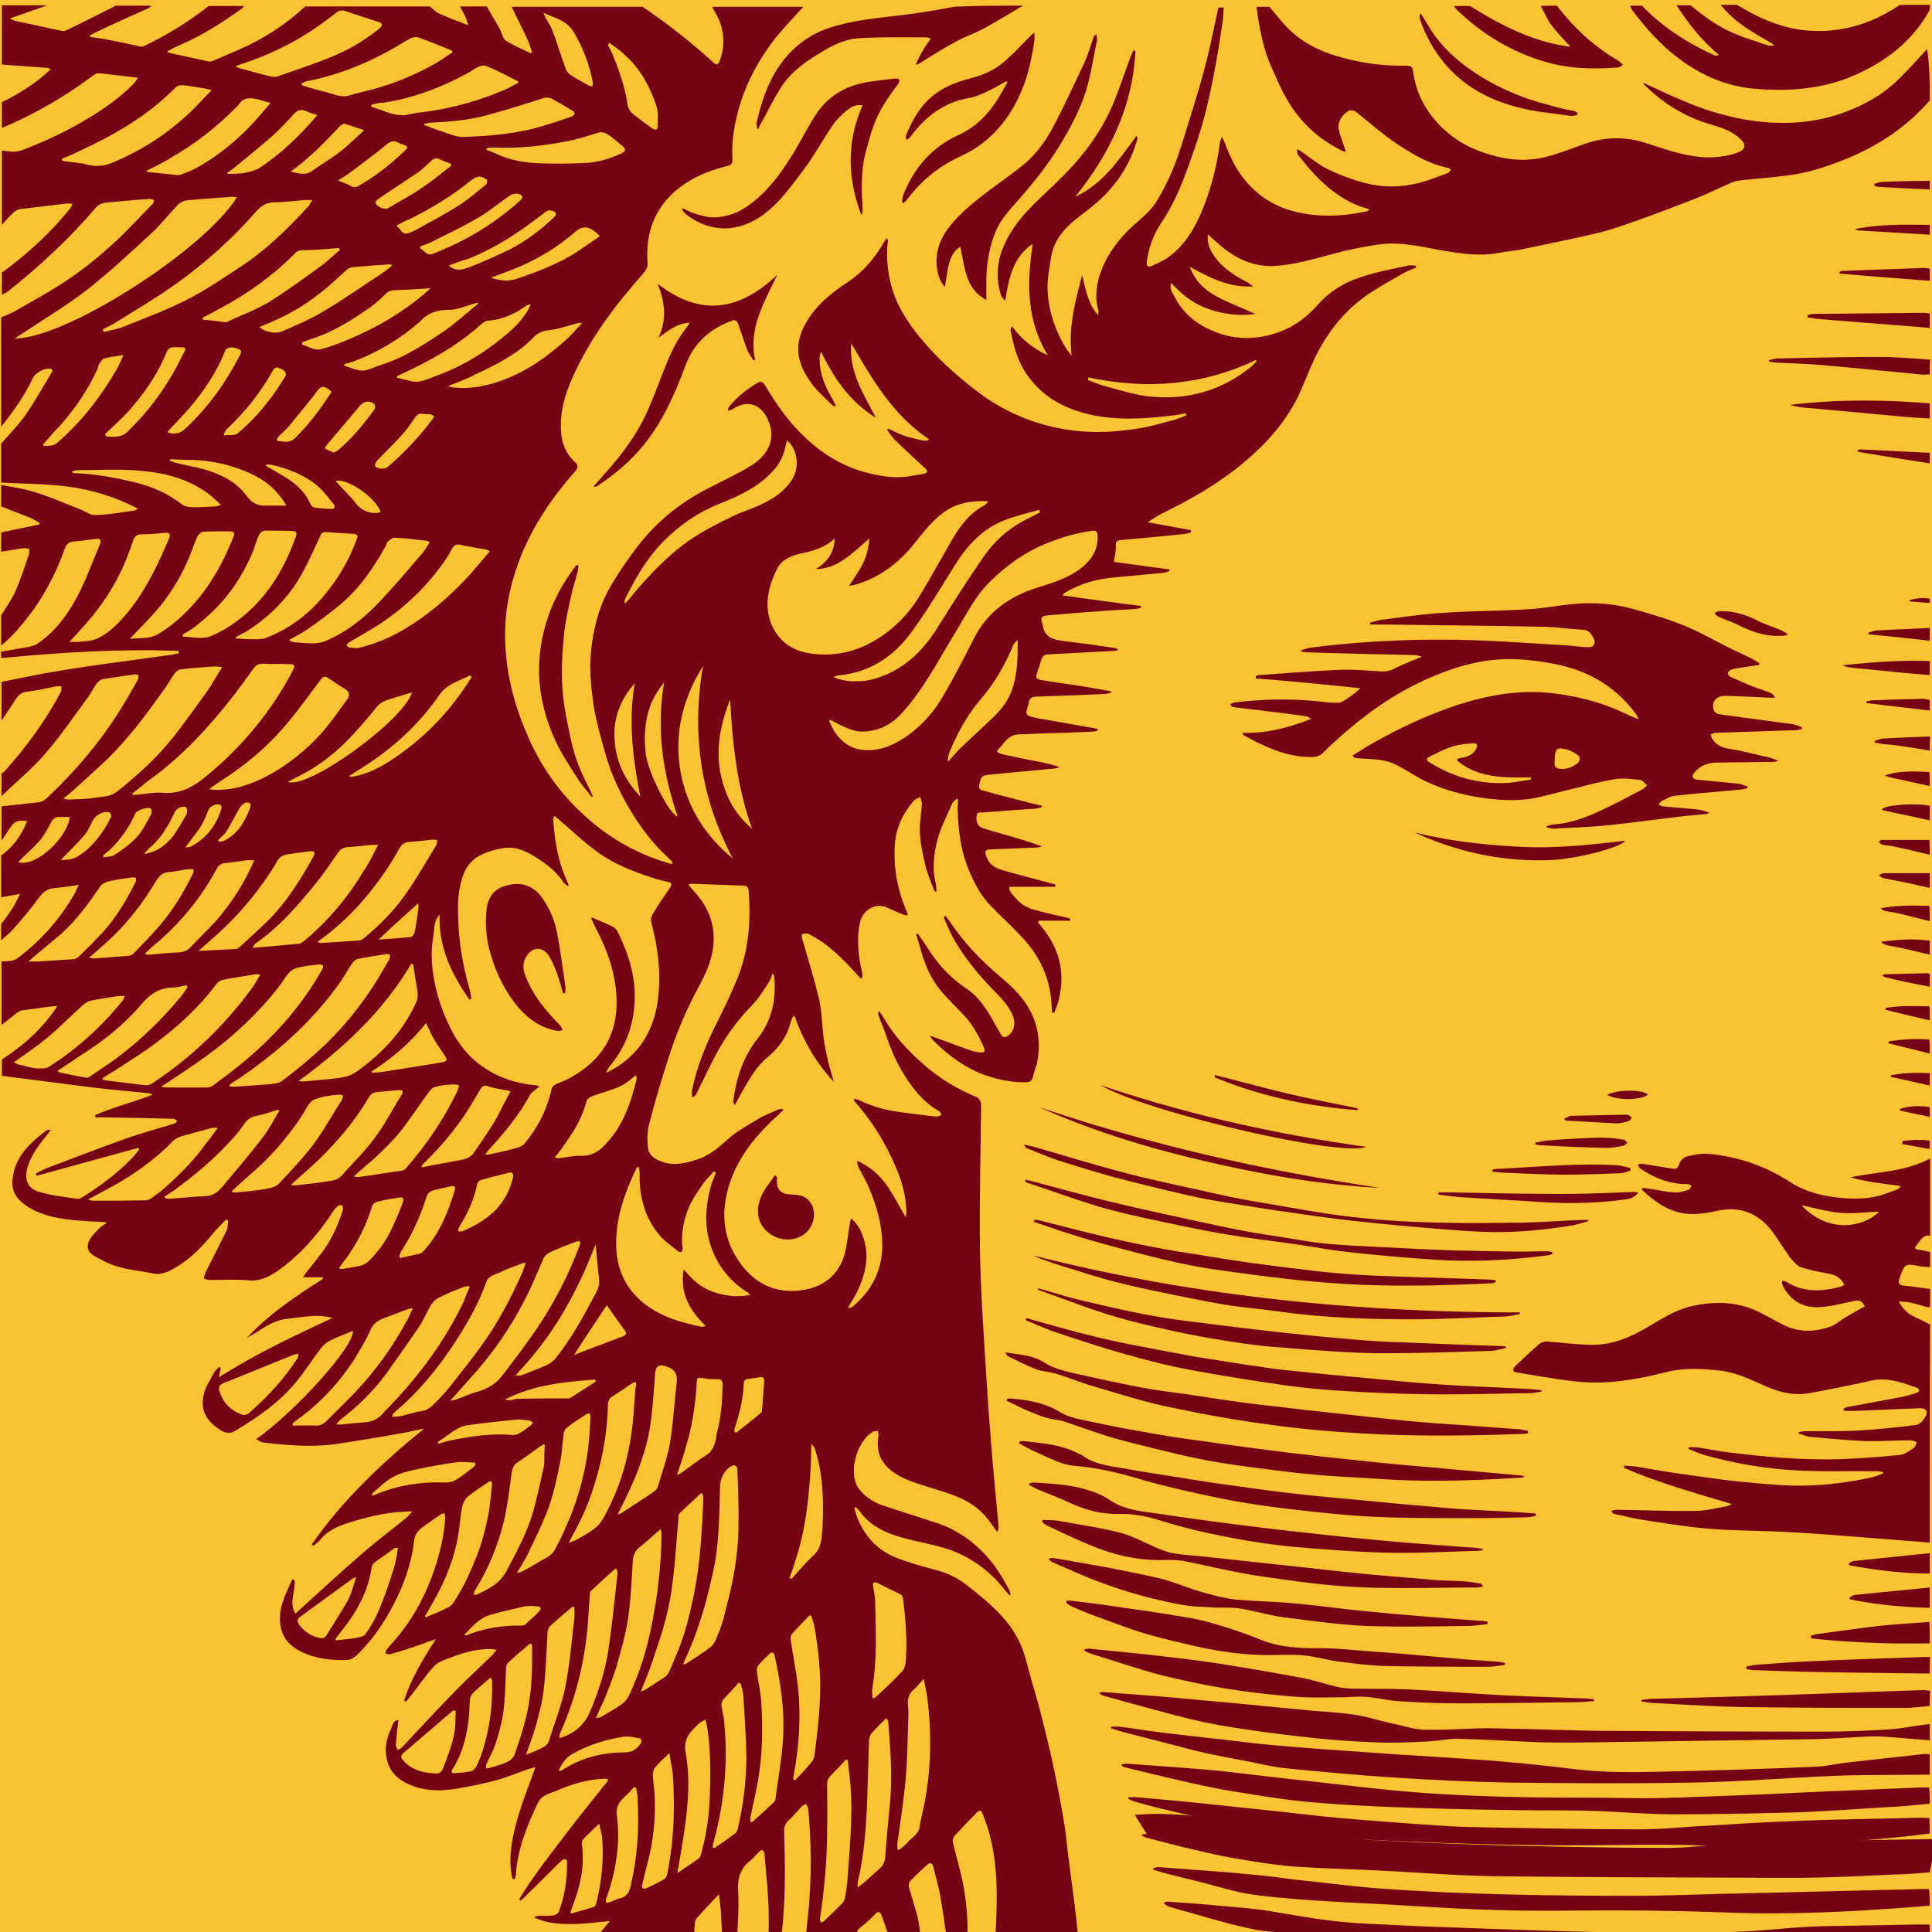 <svg id="Layer_1" xmlns="http://www.w3.org/2000/svg" viewBox="0 0 512 512"><style>.st1{fill:#760314}</style><path fill="#f9c333" d="M0 0h512v512H0z"/><path class="st1" d="M511.4 26.6c-5.9 6.8-13.1 11.7-21.4 15.2-4.6 1.9-9.4 3.6-14.3 4.4-4.4.7-8.9 1-13.4 1.5-1.1.1-2.2.2-3.2.6-3.3 1.4-6.4 3-9.7 4.3-5.4 2.1-10.9 4.2-16.3 6.1-3.1 1.1-6.2 2.2-9.5 3-6.8 1.6-13.6 3-20.4 4.4-1.9.4-3.9.5-5.9.9-5.2 1-10.4.2-15.5-.7-5.4-1-10.9-2.3-16.5-1.5-4.1.6-8.1 1.4-12.1 2.5-5.2 1.4-10.3 2.9-15.7 3.2-5.3.2-9.8-1.9-13.8-5.2-1.2-1-2.3-2-3.6-3.2-.2 1.8.2 3.2.9 4.5 2 3.6 5.2 5.9 8.8 7.8.8.4 1.6.9 2.3 1.5-6.3.4-11.5-2.3-16.8-5.2 1.3 3.6 3.9 6.2 7.2 7.9 3.2 1.7 6.6 3 10.2 4.6-4.2.6-8.2.1-12.1-1.2-4-1.3-7.2-3.7-10.2-7-.6 1.6.4 2.7.9 3.7 2.4 4.7 6.4 7.7 11.4 9.5 5.5 2 10.9 1.7 16.3-.2 4.1-1.5 7.5-4.1 10.3-7.3 3.1-3.5 6.9-5.8 11.2-7.2 4.1-1.4 8.4-2.2 12.6-3.1.7-.2 1.4 0 2.1 0 0 .2.1.4.1.5-1.1.5-2.3.9-3.4 1.5-3.1 1.8-6.2 3.5-9.2 5.5-5.6 3.8-9.9 8.9-13.1 14.7-1.7 3.1-3 6.5-4.4 9.8-2.9 7.1-7.5 12.9-13.1 18-6.7 6.1-14.3 10.8-22.4 14.8-1.8.9-3.6 1.8-5.5 3.2l11.4 2.1v.6c-.5.1-1.1.3-1.6.4-5.6.6-11.2 1.1-16.8 1.6-1.1.1-1.6.3-1.5 1.6.1 1.3-.3 2.6-.5 4.2 4.8.7 9.7 1.3 14.7 2v.4c-.5.2-1 .4-1.5.5l-12.9 1.2c-4.8.4-9.4 1.7-13.5 4.2-.1.1-.2.2-.4.6 7.1 1 13.9 1.9 20.8 2.8 0 .1 0 .3.1.4-.6.1-1.2.4-1.8.4-3.2.2-6.4.3-9.5.6-4.6.3-9.2.7-13.7 1.1-1.5.1-1.8.7-1.3 2.1l.1.1c.3 4.1 3.5 4.3 6.5 4.7 4.2.5 8.4 1.1 12.5 1.7.3 0 .7.2 1 .6-.4.1-.8.2-1.2.2-5.7.3-11.5.6-17.2.9-1.1.1-1.7.4-2 1.6-.3 1.1-.7 2.3-1.1 3.4-.4 1.1-.1 1.6 1 1.8 2.9.5 5.8.9 8.7 1.3 3.3.5 6.6 1.1 9.9 1.7v.4c-.6.1-1.1.3-1.7.3-5.9.3-11.8.5-17.8.7-1.3 0-2.2.3-2.3 1.8v.1c-1 3.1-1 3.1 2.2 3.8 4.9.9 9.8 1.7 14.7 2.6.5.1 1 .2 1.4.3v.4c-.5.1-.9.3-1.4.3-4.8.2-9.7.4-14.5.5-1.6.1-3.1.2-4.7.2-1.9 0-3.2.9-4.3 2.3-.3.4-.6.7-.9 1.1-1.2 1.2-1.2 1.4.6 1.9 3.2.7 6.5 1.4 9.7 2 1.8.4 3.6.7 5.4 1.4-.6.2-1.1.4-1.7.4l-12.9 1.2c-1.6.2-3.2.3-4.8.5-1.6.2-1.6 1.5-1.9 2.7-.3 1.2.7 1.3 1.4 1.5 3.5 1 7 1.9 10.6 2.8 1.5.4 3 .8 4.6 1.1v.4c-.5.1-1.1.3-1.6.4-4.6.3-9.2.6-13.8 1-.7.1-1.7-.4-1.9.9-.2 1.5.3 2.8 1.5 3.2 2.1.7 4.3 1.3 6.4 1.9 3.1.9 6.2 1.8 9.4 3-.4.1-.8.3-1.2.3-4.1.2-8.2.3-12.4.5-1.5.1-1.6.5-1.1 1.9 1 2.9 3.5 3.4 6 4.1l12.3 3.3v.6h-12.1c-.1.2-.1.3-.2.5.2.4.4.9.7 1.3.8.9 1.6 1.9 2.6 2.7.8.6 1.8 1.1 2.7 1.4 3.1.9 6.2 1.6 9.4 2.3.3.1.5.2.8.3v.5h-8.3c-.1.2-.1.3-.2.5 5.3 5.9 7.4 12.6 5.5 20.4-.3 1.2-.8 2.3-1.2 3.5-.2 0-.4-.1-.6-.1 0-.5-.1-1-.1-1.5-.2-6.5-2.5-12.2-6.6-17-2.9-3.4-6.3-6.4-9.4-9.6-2.8-2.8-4.6-6.3-6.1-10-2-4.9-2.6-10-2.8-15.2-.1-1 .1-2.1.1-3.1-.1-.1-.2-.2-.4-.2-.4.4-1 .8-1.2 1.3-1.3 3.1-2.9 6.1-3.8 9.3-1 3.7-1.5 7.6-.6 11.5.2.8.2 1.6.3 2.4-.2 0-.4.1-.5.1-.8-2.1-1.7-4.1-2.3-6.3-.7-2.9-1.4-5.9-1.6-8.9-.2-2.7.4-5.4.5-8.1 0-.6-.3-1.2-.4-1.8-.6.3-1.3.5-1.7 1-3.1 3.5-4.9 7.5-5.1 12.2-.3 6.2.9 12 3.4 17.7v.5c-.5-.1-.9-.1-1.3-.3-1.6-.6-3.1-1.4-4.7-2-2.8-1-6 1.1-6.6 4.2-1 4.6-.4 9 .6 13.5.1.4.1.8-.2 1.4-.4-.4-.9-.7-1.2-1.2-3.7-4-7.4-7.9-12.3-10.4-.3-.2-.6-.4-.9-.4-.4 0-1-.1-1.3.2-.2.1-.1.8 0 1.2 1.5 5.2 3.1 10.4 4.4 15.7.6 2.6.8 5.3 1 8 .4 4.8 1.5 9.5 3 14.2-4.7-5-8.1-10.8-10.4-17.4-.1 0-.3 0-.4-.1-.3.7-.6 1.4-.8 2.1-.9 3.6-3.1 6.4-5.9 8.8-2.9 2.4-4.8 5.6-6.6 8.8-.7 1.3-1.4 2.5-2.2 4-.2-.5-.5-.8-.4-1 .8-6.1 2.6-11.8 6.5-16.7 3.8-4.8 4.9-10.3 4.4-16.3 0-.2-.2-.5-.4-1-.4 1-.7 1.8-1.1 2.5-1.4 2.1-2.7 4.3-4.5 6.1-3.8 3.9-7 8.3-9.6 13.2-1.8 3.4-3.4 6.9-5.1 10.3-.2.4-.5.6-1.1.8 0-.6-.1-1.3 0-1.9 1.2-5.8 3.3-11.2 5.9-16.5 2.3-4.6 4.6-9.2 6.5-14.1 2.7-7.2 3.2-14.7 2.6-22.3-.1-.9-.5-1.3-1.4-1.3-4.5-.2-9.1-.3-13.6-.5-.3 0-.5.1-1 .2.8 1 1.5 1.8 2.3 2.7 4 4.7 5.3 10.2 3.9 16.1-.7 2.9-2 5.7-3.5 8.4-3.1 5.8-5.7 11.8-7.7 18-2 6.1-3.8 12.2-5.4 18.4-.5 1.9-.5 4.1-.3 6.1.2 2.1 1.9 3.2 3.8 3.8 3.1 1.1 6.2.4 9.2-.6 3.2-1 5.6-3.1 8.1-5.3 2.4-2.2 5.4-3.8 8.2-5.5 1.6-1 3.4-1.6 5.1-2.4.4-.2.9-.2 1.3-.2.1.1.1.2.2.3-.4.4-.8.7-1.2 1.1-5.3 4.8-9.9 10.1-12.5 16.8-3 7.9-2.8 15.7 2.3 22.7 4.2 5.8 10.1 8.4 17.5 6.9 5.2-1.1 8.8-4.3 10.2-9.6.7-2.7.9-5.6 1.4-8.3 0-.2.1-.4.3-.9 1.5 1.3 2.4 2.9 3 4.5 2.1 5.6.7 10.8-1.9 15.8-.6 1.1-1.3 2.1-1.9 3.2l.3.3c.4-.2.9-.4 1.2-.7 4.8-4.2 7.5-9.4 7.5-15.9 0-5.6-1.5-10.7-3.7-15.8-.8-1.7-1.7-3.3-2.6-5-.2-.4-.2-.9-.4-1.7 3.4 1.5 5.9 3.7 7.8 6.4 1.9 2.7 3.4 5.6 5.1 8.6.1-.6.2-1.1.2-1.6-.1-4.1-1.2-8-2.8-11.7-2.7-6.4-6.3-12.2-10.9-17.4-.1-.1-.1-.2-.3-.7.6.1 1 .1 1.4.3 3.2 1.6 6.6 2.6 10.1 3.1 3.4.5 6.8.9 10.3 1.3.5.1 1.1-.3 1.6-.5-.3-.4-.6-.9-1-1.1-2.8-1.6-5-3.9-6.9-6.4-2.8-3.8-5-8-6.5-12.5-.7-2.1-1.6-4.2-2.4-6.3-.1-.3-.1-.7.1-1.2.4.6.9 1.1 1.2 1.7 3 5.2 7 9.4 11.5 13.2 4 3.4 8.5 6 13.3 8 .6.2 1.1 1.3 1.1 2-.1 12.9-.5 25.8-.3 38.7.2 11.7 1.1 23.4 1.8 35.1.4 6.8 1 13.5 1.5 20.3.5 5.8 1.1 11.5 1.6 17.3.1.6 0 1.1-.3 1.8-.9-1.2-1.7-2.4-2.6-3.5-2.2-2.9-5.3-4.8-8.6-6.1-3.4-1.3-6.9-2.2-10.4-3.4-3.2-1.1-6.2-2.4-8.4-5.2-1.7-2.2-1.9-4.7-1.5-7.3.1-.4-.1-.9-.1-1.3-.4.1-1 0-1.3.2-4.4 2.4-7 11.5-3.5 15.5 1.6 1.9 3.6 3.2 5.9 4 5 1.7 10 3.2 15 4.9 4.7 1.6 8.7 4.4 12.1 8 2.7 2.8 4.7 6 6.5 9.5.2.4.3.8.4 1.3-.1.1-.2.1-.3.2-1.1-1.3-2.1-2.6-3.2-3.8-4-4.2-8.7-7.2-14.2-8.8-3.3-1-6.8-1.6-10.2-2.5-4.6-1.2-9-3-12-7.1-.3-.4-.7-.8-1.1-1.2-.1.1-.3.1-.4.2.3 1 .5 1.9.9 2.9 2 4.8 5.4 8.4 10.2 10.3 3.3 1.3 6.8 2.3 10.3 3.2 3.3.8 6.2 2.3 8.7 4.3 3.1 2.4 6.2 5 8.9 7.9 3.1 3.3 5.3 7.2 6.5 11.7 1.1 4.4 2.5 8.8 3.7 13.3 1.2 4.7 2.4 9.5 3.4 14.2 1.2 5.4 2.2 10.9 3.1 16.3.5 3 .7 6 1.1 9 .7 5.2 1.4 10.4 2 15.6.2 1.6.3 3.2.5 4.8h-21.9c.6-10.9.9-21.8-3.3-32.2-.5-1.3-.8-1.4-1.7-.5-2 2-4 4.1-5.9 6.2-.3.4-.5 1.1-.4 1.5.7 3.1 1.6 6.1 2.3 9.2 1.2 5.2 1.7 10.5 1.6 15.8h-5.7v-.8c-.5-3.5-1-6.9-1.6-10.4-.5-2.4-1.2-4.9-1.8-7.3-.2-.7-.7-1.2-1.5-.5-1.5 1.4-3.1 2.8-4.5 4.3-.4.4-.6 1.2-.4 1.8.7 2.5 1.5 5 2.2 7.5.4 1.8.6 3.6.9 5.4h-8.5c-.6-1.9-1.2-3.8-1.9-5.6-.3-.8-.9-1.1-1.6-.3-1.3 1.3-2.6 2.6-4.1 3.7-.8.6-1 1.3-.6 2.2h-13.7c.2-2.4.4-4.7.7-7.1.8-8.9.7-17.7-.1-26.6 0-.5-.4-.9-.6-1.3-.4.2-.9.3-1.1.6-1.2 1.2-2.2 2.6-3.5 3.7-1 .9-1.3 2-1.2 3.3.3 9.1.4 18.2-.7 27.3h-3.4c0-3.1.1-6.2-.1-9.2-.2-4.2-.7-8.4-1-12.6 0-.4-.4-.7-.6-1-.3.2-.7.3-.9.6-.8.8-1.5 1.7-2.4 2.4-2.5 2-3.3 4.6-3.1 7.8.3 4-.1 8-.2 12.1h-4c-.3-3.6-.2-7.2-.9-11.1-2.2 2.4-4.2 4.4-6 6.5-.3.4-.3 1.1-.4 1.7-.1.9-.1 1.9-.1 2.8h-25.6c1.1-1.3 2.2-2.6 3.2-3.9-3.4.3-6.8.8-10.1.8-3.4 0-6.8-.2-10-1.8.5-.3 1.1-.4 1.6-.4 1.2 0 2.4.1 3.5-.1.6-.1 1.4-.5 1.5-1 1.6-4.2 2.2-8.6 2.2-13.1 0-.3-.2-.8-.4-.8-.3 0-.7.1-1 .3-2.5 2.4-4.9 4.9-7.4 7.3-1.2 1.1-2.3 2.3-3.5 3.4-.1-.1-.3-.2-.4-.4 3.4-5.6 7.4-10.8 11.4-16 4-5.3 8.1-10.4 12.2-15.5-.1-.1-.2-.2-.3-.4h-1.1c-4.4.2-8.5 1.5-12.4 3.2-1.7.7-3.8 1.1-4.8 3.1-2.9 6-5.4 12.2-5.9 19 0 .5-.2.9-.3 1.3-.2 0-.4-.1-.6-.1-1.2-5.1-.2-10.2 1.1-15.1s3.3-9.6 5-14.5c-.6.2-1.2.3-1.8.5-2.9 1-5.7 2.2-8.7 3-3.2.9-6.4 1.5-9.7 2.1-3.9.7-7.8.9-11.7-.4-3.3-1.1-6.1-2.9-7.2-6.3-1.1-3.2-.5-6.3.9-9.2.4-.8.4-2 1.9-2.2-.1.6-.2 1-.2 1.5-.2 1.7-.4 3.4-.5 5.1 0 .4.3.9.5 1.4.4-.3.9-.4 1.2-.8 4.6-4.9 9.1-9.8 13.8-14.6 3.3-3.4 6.7-6.5 10.1-9.8.3-.3.6-.8 1.1-1.4-.8-.1-1.3-.2-1.8-.2-4.2 0-8 1.3-11.8 2.8-1.1.4-2.3 1-3.1 1.9-2 2.2-3.7 4.7-5.5 7-.6.8-1.2 1.5-1.8 2.3-.2-.1-.4-.2-.5-.4 1.9-5.8 5-11 8.4-16.2-2 .6-3.8 1.4-5.7 2-2.1.7-4.3 1.4-6.5 2-.3.1-.8-.2-1.2-.2.1-.4.2-.8.4-1.1 1.4-1.7 2.9-3.2 4.2-5 3.6-4.7 6.2-9.9 8.2-15.5 1.6-4.7 2.8-9.4 3.1-14.4 0-.4-.2-.8-.2-1.2-.4.1-.8.2-1.1.4-1.5 1-3 2.1-4.4 3.1-1.4 1-2.4 2-2.6 4.1-.7 6-2.8 11.7-5.6 17-2.5 4.7-5.5 9.1-9.3 12.8-.7.7-1.7 1.4-2.6 1.5-4.3.2-8.6-.3-12.6-2.3-3.4-1.7-5.3-4.4-5.4-8.2-.2-3.6 1.4-6.7 2.8-9.9.2-.3.3-.7.5-1 .2.1.4.2.6.4.2 2.9-1.6 6 .2 8.7 6-5.4 11.8-10.8 17.8-16 3.7-3.2 7.7-6.2 11.5-9.3.5-.4 1-1 1.7-1.8-1.6.1-2.7.1-3.8.2-4.3.4-8.5 1.4-12.6 2.7-3 .9-5.8 2-7.9 4.5-.6.7-1.3 1.2-2 1.8-.1-.1-.2-.3-.4-.4 8.2-11.8 18.6-21.6 29.8-30.7-1.9.3-3.5.8-5.3 1.1-6.1 1.1-12.1 2.1-18.2 3-6.3.9-12.7.3-19-.4-.7-.1-1.3-.5-2-.9 10.7-7.6 26.2-24.9 25.6-28.7-2.1.9-4.2 1.6-6.1 2.6-.8.4-1.6 1.1-2.2 1.8-2.3 3-4.3 6.2-6.7 9.1-4.5 5.5-10.2 9.4-16.2 13-1.3.8-2.4.6-3.7-.1-3.9-2.4-5.6-5.4-4.6-9.6.5-2 1.7-3.8 2.7-5.7.3-.6.9-1 1.4-1.6.1.1.3.2.4.3-.1.7-.3 1.4-.5 2.5 9.8-6.2 19.9-11 30.1-15.7-4-1.2-8-.2-12 .2-4.2.4-7.2 3.2-10.7 5.1 5.9-6.4 13-11.1 20.2-15.7 0-.1 0-.2-.1-.4h-5.2l.8-1.2c1.6-2 3.2-4 4.7-6 2.3-3.3 3.9-6.9 5.1-10.7.1-.3 0-.9-.2-1.1-.1-.2-.8-.1-1 0-.5.4-1.1.9-1.4 1.5-3.9 6-8.5 11.3-14.3 15.5-2.4 1.7-4.9 3.1-8.1 2.8-3.4-.3-6.8-.1-10.2-.1-.6 0-1.1-.2-1.7-.4.2-.6.3-1.3.6-1.8 1.8-3.7 3.7-7.3 5.5-11 .3-.7.2-1.6.4-2.5l-.6-.3c-1.1 1.2-2.4 2.4-3.4 3.6-2.7 3.3-5.6 6.4-9.3 8.7-2 1.2-4 2.5-6.6 2-3.1-.7-6.3-.9-9.3-1.8-2.2-.6-4.4-1.8-6.4-2.9-1.7-1-2.1-2.6-1.1-4.3.6-1.1 1.6-2 2.4-2.9.5-.5 1.2-.9 2.2-1.6-.9-.1-1.3-.2-1.8-.2-2.2-.1-4.4-.2-6.5-.4-4.3-.4-8.6-1.1-12.4-3.4-4.1-2.6-5.1-5-4-9.6 1.2-4.7 4.8-8 8.6-10.8.2-.2.6-.1 1.2-.2-.4.5-.5.6-.6.8-2.2 2.8-4.6 5.6-5.6 9.1-.9 3.1-.1 5.6 2.9 6.5 3.3 1 6.8 1.4 10.3 1.9.4.1.9-.2 1.3-.4 4.6-2.9 9-6.1 12.8-10 .8-.8 1.5-1.7 2.3-2.6-.1-.2-.2-.3-.3-.5-9 2.5-17.9 4.9-26.9 7.4-.1-.2-.1-.4-.2-.6 1.2-.6 2.4-1.3 3.6-1.7 6.7-2.5 13.3-5.1 20.1-7.5 4.2-1.5 8.6-2.7 12.9-4 .4-.1.6-.5.9-.7-.3-.2-.7-.6-1-.6-6.3-.2-12.6-.3-18.9-.4h-1.8c0-.2-.1-.4-.1-.6 4.9-2.1 10.1-3.4 15.3-5.4-.6-.2-.8-.4-1.1-.4-4.9-.5-9.9-.9-14.8-1.5-8-1-16.1-2.1-24.1-3.1v-4.3c5.8-3.8 10.9-8.3 14.7-14.2-1.1 0-2 .2-3 .3l-6.6.9c-.4.1-.7.4-1.1.6-1.4 1.1-2.7 2.2-4.1 3.2v-16.8c1.5-.1 2.9.1 4.3-.9 6.1-4.6 11-10.1 14.8-16.6.5-.8.8-1.6 1.4-2.8-2.6.4-4.7.7-6.8.9-1.9.2-3 1.4-4.1 2.9-1.9 2.6-4 5.1-6.2 7.6-1 1.2-2.3 2.2-3.5 3.3v-4.3c1.9-2.4 3.6-4.8 5-8-2 .4-3.5.6-5 .9v-11.1c3.3-2.3 5.4-5.4 6.9-9.1-2.4-.4-3.5.1-4.6 1.9-.7 1.1-1.5 2.2-2.2 3.3v-9.1c3.3-.4 6.7-.7 10-1.1.6-.1 1.3-.5 1.8-.9 7.7-7.2 14.6-15.3 20.1-24.3 1.5-2.4 2.8-4.8 4.2-7.2.2-.3.2-.8.2-1.2 0-.1-.6-.3-.8-.3-2.9.4-5.8.8-8.7 1.3-.6.1-1.3.7-1.7 1.3-.8 1.1-1.4 2.4-2.2 3.5-3.7 5-7.2 10.2-11.3 14.9-3.5 4.1-7.7 7.5-11.6 11.3v-6c.3-.2.7-.4 1-.8 5.7-6.4 10.7-13.2 14.7-20.8.2-.4.2-1 .2-1.5-.5 0-1-.1-1.5 0-2.5.5-5 1.1-7.5 1.4-1.6.1-2.4.9-3.2 2.1-1.2 1.9-2.5 3.8-3.7 5.6v-10.3c3.7-.7 7.4-1.5 11.1-2.2 4.1-.7 8.2-1.4 12.3-2 7.3-1 14.5-2 21.8-3 .6-.1 1.2-.3 1.8-.4 0-.2-.1-.4-.1-.6-15.7-.6-31.4.4-47 1.9v-1.7c2.1-.4 4.3-.7 6.4-1.1 1.1-.2 2.3-.4 3.2-1 5.2-3.5 8.6-8.5 11.3-13.9 2-4.1 3.5-8.3 5.3-12.5.4-1.1.1-1.5-1.1-1.4-2 .2-3.9.6-5.9.7-1.2.1-1.9.7-2.3 1.8-2 5.7-4.7 11.1-8.2 16.1-2.6 3.5-5.3 6.9-8.7 9.7v-8c1.2-2 2.7-4 3.7-6.2 1.4-3.2 2.5-6.5 3.6-9.8.2-.5.1-1.1.2-1.7-.6 0-1.2-.2-1.8-.1l-5.7.9v-5.1c3.4-.7 6.8-1.4 10.1-2.1 0-.1.1-.3.1-.4-.8-.5-1.6-1-2.5-1.4-2.6-1-5.2-2-7.7-3v-5.7c3 .6 6 1 8.9 1.9 4.1 1.3 8 3 12.1 4.6 1.3.5 2.7 1.6 4 1.5 3.4-.1 6.9-.7 10.3-1.2.3 0 .6-.3 1-.5-6.2-3.2-12.5-5.1-19-5.9-5.7-.7-11.5-.7-17.3-1v-10.3c2.1-2.5 4.5-4.8 6.3-7.4 2.5-3.6 4.7-7.5 7-11.3.3-.5.6-1.1-.4-1.2-1.5-.2-3.8 1.1-4.5 2.5-2.2 4.7-5.2 8.9-8.4 12.9v-29c1.5-.6 3-1.2 4.3-2 4.7-2.7 9.5-5.3 14-8.4 4.1-2.8 8-6 11.7-9.4 3.5-3.2 6.7-6.8 10.1-10.2.3-.3.3-.7.4-1.1-.4-.1-.8-.3-1.1-.3-3.9.3-7.8.6-11.7 1-.9.1-1.9.5-2.4 1.1C18.6 63 10.8 70.3 2.4 77c-.6.5-1.3.8-1.9 1.1v-6c.2 0 .4-.1.5-.2C7.6 67 13.6 61.5 18.7 55.1c.2-.3.3-.6.5-1.1-.5 0-.8-.1-1.1-.1-4.3.5-8.5 1-12.8 1.5-.6.1-1.3.5-1.8 1-1.1 1-2 2.1-3 3.2V39.9c1.8.2 3.5.6 5.3-.1 6.1-2.3 11.9-5 17.5-8.4 4.3-2.6 8.5-5.5 12.1-9.2.4-.4.7-.9 1.2-1.6-3.8-.4-7.1-.9-10.5-1.2-.4 0-1 .3-1.4.6l-4.2 3c-6.3 4.3-13 8-20 10.9v-6.8c4.6-2.3 9-5 12.9-8.7-.3-.2-.5-.4-.6-.4L.5 17.1V1.4h12C9.2 2.6 6 3.7 2.6 4.9c.5.2.9.5 1.3.6 4.2.9 8.3 1.8 12.5 2.7.5.1 1-.1 1.5-.3 4.3-2.1 8.5-4.2 12.8-6.4h9.4c-.2.2-.4.5-.6.6-4.7 2.1-9.4 4.2-14 6.4-.6.3-1.2.6-1.7.9 0 .1.1.2.1.4 1.2.2 2.3.3 3.5.5 3.2.6 6.5 1.3 9.7 2 .4.1.8.1 1.1-.1 6-2.9 11.8-6.4 17.1-10.6h9.4c-.3.3-.5.6-.8.8-5 3.6-10.2 6.9-15.9 9.4-1.2.5-2.4 1.1-3.7 1.8.3.2.3.4.5.4 3.5.8 7 1.5 10.5 2.3.4.1.8-.1 1.2-.2 2.2-.9 4.3-1.9 6.5-2.8 6.6-2.8 12.6-6.7 17.9-11.6h33c.8.6 1.5 1.5 2.5 1.9 2.4 1.1 4.8 2 7.7 3.1-.3-.9-.4-1.4-.6-1.9-.5-1.1-1.1-2.1-1.6-3.1h7.1c1.1 2 2.3 3.9 3.4 5.9.6 1.1.8 2.6 1.7 3.2 2 1.3 4.3 2.2 6.5 3.3l.4-.2c-.4-1.2-.7-2.5-1.3-3.6-1.3-2.9-2.8-5.7-4.1-8.5h34.7c6.6 4.5 12.9 9.4 18.8 14.8.7.7 1.2.6 1.6-.4 1.3-3.3 1.3-6.7.2-10-.5-1.5-1.4-3-2.2-4.4h24.2c-2.6 2.9-5.4 5.7-7.8 8.8-4.1 5.4-7.3 11.2-9.2 17.8-1.3 4.6-2.1 9.1-1.8 13.9.1 1.1-.5 1.5-1.4 1.7-5 1.2-9.7 3.2-13.7 6.6-2.3 2-4.2 4.4-5.5 7.2-1.7 3.7-2.2 7.7-1.9 11.8.1 1.1-.3 1.9-1 2.7-7.5 8.5-14.3 17.4-18.9 27.8-2 4.5-3.4 9.2-3 14.3.2 3.2 1.3 5.9 3.7 8.1.9.8.8 1.5.1 2.3-6 6.8-11.1 14.2-14.5 22.7-2.3 5.9-3.8 11.9-4.1 18.2-.4 9.7 1.6 18.9 5.3 27.8 3.6 8.9 8.9 16.6 16.1 23 5.9 5.3 12.5 9.2 20.1 11.7.9.3 1.8.5 2.7.8.1-.1.1-.3.2-.4-.3-.3-.6-.7-.9-1-3.8-3.4-7-7.5-9.7-11.8-3.2-5.2-5.8-10.6-7.4-16.5-1.1-3.9-2.2-7.8-2.9-11.8-.9-5.9-1.4-11.8-.4-17.8.8-5.1 2.2-9.9 4.8-14.3 2.2-3.8 4.7-7.4 7.4-10.9 4.9-6.3 11-11.2 18.1-14.9 4-2.1 8.1-3.9 11.9-6.3 4.4-2.8 6.6-7 4.3-12.1-1.8-4-5.2-5.3-9-3-.4.3-.9.5-1.5.7 0-.4-.1-.6 0-.7.1-.2.2-.4.4-.6 2.1-2.6 4.7-4.6 7.5-6.2.8-.5 1.4-.1 1.8.7 1.5 2.4 3 4.8 4.7 7.1 5.9 7.8 13.1 13.8 22.8 16.2 3.7.9 7.5 1.5 11.4.7 1.1-.2 2.3-.3 3.4-.6.7-.2 1-.7.3-1.3-2.7-2.5-5.4-4.9-8-7.5-.9-.8-1.5-1.9-2.2-2.8l.3-.3c1.2.5 2.3 1.1 3.5 1.6 1.2.5 2.4.8 3.7 1.1 3 .7 3 .6 3.6.1-9.5-6.3-15-15.8-20.6-25.4-.7 7.5 3.3 13.5 6.5 19.7-6.8-4.2-11.1-10.4-14.5-17.5-.3.7-.4 1.3-.4 1.9 0 4 1.5 7.5 3.5 10.8.3.5.5 1.1.8 1.6-.1.1-.2.1-.3.2-.2-.1-.5-.2-.7-.4-1.8-1.8-3.8-3.5-5.3-5.5-4.6-6.2-5-11.5-.5-18 2.7-3.9 6.3-6.6 10.2-9.2 3.7-2.5 6.5-5.7 8.8-9.5.4-.7.8-1.3 1.3-2 .2.4.3.5.3.5 0 .4 0 .8-.1 1.1-.3 3.6 0 7.1.9 10.6 1.3 5.3 4.2 9.8 7.6 14 4.3 5.3 9.3 9.8 14.7 14 4.2 3.3 8.8 5.9 13.8 7.8 7 2.6 14.2 3.7 21.7 3.3 2.9-.2 5.9-.5 8.7-1 2.9-.5 5.7-1.4 8.5-2.1 1.1-.3 2.2-.8 3.3-1.2-.1-.2-.1-.4-.2-.6-1.1.2-2.2.5-3.4.6-7.4.9-14.8 1.4-22.2-.3-6.8-1.6-12.4-4.7-16.5-10.6-2.5-3.6-3.5-7.6-4.3-11.7 0-.2.2-.5.4-1.1 2.5 3.7 5.8 6 9.5 7.8-5.7-9.3-5.6-19.3-4-29.6-5.2 3.5-6.4 9.1-7.3 15.1-.6-.7-1-1-1.1-1.4-1.3-4.1-1.2-8.1.3-12.1 2.3-6.1 6.7-10.6 11.3-14.9 3.3-3.1 6.6-6.3 9.5-9.8 3.8-4.6 6.9-9.6 9.1-15.2 1.4-3.6 2.7-7.4 4-11 .3-.7.6-1.3.9-2 .2.1.3.2.5.2-.7 14.7-6.8 27.2-15.9 38.6 7.4-3.4 11.6-9.9 16.2-16.1.2.4.3.7.2.9-.5 1.6-1 3.2-1.7 4.7-2.6 5.9-6.7 10.5-11.9 14.4-4.3 3.2-8.5 6.6-9.3 12.5-.4 2.5-.9 5.1-.9 7.6.1 5.7 1.8 11.1 4.8 16 .5.8 1.1 1.5 1.6 2.2-.9-7.5.9-14.4 2.8-21.4.9 3.8 1.5 7.6 4.2 10.6.1-.6.2-1.1 0-1.5-.8-2.9-.5-5.9.3-8.7 1.8-5.7 5.3-10.3 9.8-14.2 2-1.8 4.1-3.5 5.5-5.9 2.9-4.7 5-9.8 6.6-15 2.1-6.8 4.3-13.5 6.1-20.4 1.4-5.2 2.4-10.5 3.6-15.8h1.4c-.1 1-.1 2.1-.2 3.1-.7 4.7-1.4 9.4-2.3 14-.8 4.2-1.7 8.4-2.8 12.5-1.3 4.7-2.9 9.3-4.6 13.9-1.8 4.9-3.9 9.5-6.8 13.8-2 3-3.2 6.4-3.7 10.1-.1 1.1.3 1.5 1.3 1.1 1.3-.6 2.6-1.2 3.8-1.9 5.4-3.6 8.2-9.1 10.4-14.9 1.9-5.1 3.2-10.5 3.9-16 .1-.4.3-.8.5-1.5.3.7.5.9.6 1.2 1.2 3.2 2.5 6.2 4.5 9 3.4 4.7 8 8 13.6 9.5 6.5 1.8 13.2 1.5 19.7.1.2 0 .4-.2.8-.5-1.2-.4-2.3-.7-3.3-1.1-6.7-2.8-11.5-7.9-15.8-13.5-.2-.3-.1-.7-.2-1.3.5.2.7.2.8.3 2.5 1.7 4.8 3.7 7.5 5 3.1 1.5 6.4 2.7 9.7 3.6 4.7 1.2 9.5 1.2 14.2 0 2.7-.7 5.3-1.7 7.9-2.7.3-.1.4-.5.7-.8-.3-.2-.5-.5-.8-.5-5.5-1.2-10.2-4.1-14.7-7.2-3.4-2.4-6.4-5.1-9.7-7.7-.4-.3-1.4-.5-1.8-.3-1.8 1.1-3.1 2.8-2.7 5.1.3 1.5.9 2.9 1.4 4.4.1.4.3.8.5 1.4-.5-.1-.8-.1-.9-.2-6-2.9-10.8-7.2-14.3-12.9-1.8-2.9-3.1-6.1-4.5-9.2-2.3-5.1-3.3-10.6-4-16.1h3.4c2 2.3 3.8 4.8 6.1 6.8 3.8 3.4 8.4 5.4 13.3 6.7 5.4 1.5 11 2.2 16.6 2.1 1.6 0 1.9.2 2.1 1.7.6 4.3 2.2 8.1 4.8 11.5 4.3 5.7 10.2 9.1 17.1 10.8 4.2 1.1 8.6 1.3 12.8.3 3.5-.8 6.9-2.2 10.3-3.4 5.6-2.1 11.3-2.2 17-.3 4.6 1.5 9.1 3.1 14 3.6 3.4.3 6.8 0 10.1-1.2 1.9-.7 2.2-2 .8-3.4-2.1-2.1-4.9-3.1-7.6-3.9-6.9-1.9-12.8-5.5-17.9-10.5-.2-.2-.3-.5-.5-.7 3.7 1.7 7.2 3.4 10.9 4.9 6 2.6 12.3 4.4 18.8 5.3 7.2.9 14.5.6 21.5-1.6 5.7-1.8 11.1-4.5 15.6-8.6 3-2.8 5.7-5.9 8.5-8.9.7 4.3.7 8.9.7 13.6zm-360.7 208c-.1.1-.2.2-.3.2-.3-.3-.7-.6-1-.9-1.8-2.7-4.2-4.7-6.9-6.4-2.6-1.7-5.5-3.2-8.7-2.8-2.2.3-4.4.9-6.4 1.9-2.1 1-3.7 2.8-4.6 5.2-.9 2.4-1.3 4.9-1.4 7.5-.2 7.9.9 15.6 3.1 23.1.2.7.3 1.5.4 2.3-.2.1-.4.1-.5.2-4.6-6.6-8.2-13.7-7.9-22.5-1.8 2-1.3 4.1-1.7 6-.8 4.4-.3 8.8.6 13 .8 3.7 2.2 7.5 3.9 10.9 1.4 2.9 3.3 5.7 5.6 7.9 4.7 4.5 10.5 6.8 17 7.4.3 0 .6.2 1.1.3-.9.8-2 1.4-2.5 2.2-2.9 5.3-6.7 10-10.8 14.4-.4.4-.6.8-1.1 1.4.5.1.7.1.8.1 2.2-.5 4.3-.9 6.5-1.5 1.1-.3 2.4-.6 3-1.3 3.6-4.3 6.1-9.2 7.3-14.7.1-.4.5-.8.8-1 1.2-.6 2.5-1 3.6-1.6 10.6-5.6 14.1-14.2 12.4-25.4-.8-5.2-2.7-10-5.2-14.7-.4-.8-.7-1.6-1.2-2.6.5.1.7.1.9.2 1.6.7 3.3 1.4 4.9 2.2.5.3 1.1.8 1.3 1.4 2.1 4.2 3.7 8.6 4.3 13.3.9 8.4-1.1 16-6.6 22.5-.3.3-.4.8-.8 1.4.5-.1.6-.1.7-.2 8-4.1 12.1-10.9 13.1-19.5.8-6.7 0-13.4-1.8-20-.2-.7 0-1.7.4-2.3 1.4-2.4 3-4.7 4.6-7 .6-.9.3-1.3-.6-1.5-1-.2-1.9-.4-2.9-.7-5.7-1.8-11.4-3.9-16.3-7.6-3.5-2.6-6.6-5.6-9.9-8.4-.3-.3-.7-.5-1-.8-.1.4-.4.8-.3 1.1.4 5.1 1.1 10.1 3.1 14.9.3.6.7 1.5 1 2.4zm70.5-91.9c-2.5 2.4-5.7 3.3-9 4-2.5.6-4.9 1.5-6.2 3.9-.9 1.8-1.7 3.7-2.1 5.6-.8 3.2-.7 6.6.7 9.6 2 4.4 5.7 6.8 10.3 7.4 7.2 1 13.7-.9 19.6-5.2 3.7-2.7 6.7-6 9.1-9.9 2.8-4.6 5.4-9.3 8.1-14 2.3-4.1 4.9-7.9 9.2-10.2.4-.2.6-.6 1.1-1.1h-2.2c-3.2.1-6.3.7-9 2.5-3 2-5.3 4.7-7.5 7.5-4.3 5.7-9.6 10.1-16.5 12.1-.6.2-1.2.2-1.8.4 1.3-2.1 2.7-3.9 3.7-6 1-2 1.5-4.2 1.7-6.6-2.2 1.9-4.2 3.8-6.5 5.4-2.2 1.6-4.8 2.7-7.7 2.7 2.9-1.7 4.9-4.3 5-8.1zm-31.5 168c-.2-.1-.3-.2-.5-.3-1 1.2-2.2 2.2-3 3.5-1.4 2-2.8 4-3.7 6.2-1.4 3.4-2.1 7.1-1.6 10.8 0 .3-.1.7-.3.9-.2.1-.6 0-.9-.2-1.8-1.5-3.8-2.8-5.2-4.6-3.7-4.6-5.1-10-5-15.9 0-.6-.1-1.2-.2-1.8h-.5c-.3.6-.5 1.2-.8 1.7-2.6 5.6-4.5 11.3-4.7 17.5-.2 6.3 1.6 11.8 6.4 16.1 4.6 4.1 10.3 5.8 16.2 7 .3.1.6-.1 1.1-.2-4.3-4.2-6.9-8.8-5.8-15 2.2 2.7 4.6 4.9 7.9 6 3.2 1.1 6.4 1.4 9.7.8-.3-.5-.6-.7-1-.9-3.4-2.2-6.1-5.1-8-8.7-3.4-6.6-3.2-13.4-1.1-20.3.4-.8.7-1.7 1-2.6zm30.4-119.9c-.1 0-.3.1-.4.1.3.7.6 1.5 1 2.2 2 3.5 4.8 5.6 9 5.7 4.1.1 7.6-1.6 10.9-3.9 3.9-2.8 7.1-6.5 9.5-10.7 2.9-5 5.5-10.1 8.1-15.2 3.6-7 9.5-11 16.8-13.3 3.5-1.1 7.1-2.2 10.2-4.2 3.3-2.2 5.8-5 5.7-9.4 0-1.2-.4-1.6-1.6-1.4-4.1.5-7.9 1.7-11.7 3.2-5.8 2.3-10.9 5.9-15.3 10.3-3.9 3.8-6.2 8.7-9 13.2-3.9 6.4-7.4 13.1-12.1 19-2.4 3-4.9 5.8-8.8 6.9-2.5.7-5 .9-7.5-.2-1.8-.7-3.3-1.5-4.8-2.3zM62.8 52.3c-.8-.1-1.3-.2-1.8-.1-3.8.3-7.7.5-11.5.9-.8.1-1.6.5-2.2 1-2.6 2.7-4.9 5.7-7.7 8.2-5.3 4.9-10.7 9.9-16.4 14.4-5.4 4.2-11.3 7.7-17 11.5-.8.5-1.6 1-2.3 1.5 13.4.1 49.8-23.1 58.9-37.4zM34.9 210.4c.5.2.6.3.6.3 2.5-.2 5.1-.8 7.6-.6 4.7.4 8.2-1.6 11.7-4.5 9.4-7.8 17.1-17 22.8-27.9.7-1.3.5-1.7-1-1.7-2.3-.1-4.7 0-7-.1-1 0-1.7.3-2.3 1.1-1.7 2.4-3.5 4.8-5.3 7.2-6.8 8.8-14.4 16.9-23.5 23.3-1.1 1-2.3 1.9-3.6 2.9zm24-33.6c-.9-.1-1.4-.2-1.8-.2-3.1.2-6.2.4-9.3.8-.6.1-1.2.6-1.6 1.2-.9 1.2-1.6 2.6-2.5 3.8-4.6 6.5-9.3 12.9-15 18.5-3.2 3.1-6.5 6-9.8 9-.6.5-1.2 1-2.1 1.7.8.2 1.1.3 1.4.3 2.3-.1 4.7-.1 6.9-.5 2-.3 4.1-.2 5.9-1.6 5.4-4.3 10.5-8.9 14.8-14.3 3.2-4 6.1-8.2 9.1-12.3 1.3-1.9 2.5-4.1 4-6.4zm1.9 110.7c0 .1.1.2.1.4.3 0 .6.1.9.1 3.3-.2 6.6-.4 9.9-.7 1-.1 2.2-.2 3-.8 3.3-2.5 6.5-5.1 9.5-7.8 6.3-5.7 11.6-12.2 16-19.4l3-5.1c.2-.3.2-.8.1-1.2 0-.1-.5-.2-.7-.2-2.6.4-5.1.8-7.7 1.3-.6.1-1.1.6-1.5 1.1-1.2 1.7-2.2 3.6-3.4 5.3-7.3 10.3-16.7 18.6-27.1 25.6-.6.3-1.4.9-2.1 1.4zM27.2 87.3c.1.2.2.4.3.7 1.9-.5 3.9-.8 5.7-1.6 5.5-2.2 11.1-4.3 16.4-7 4.9-2.5 9.4-5.6 14-8.6 6.9-4.5 12.7-10.2 18.2-16.2.3-.4.5-.9 1-1.6h-2c-2.6.2-5.2.6-7.8.6-2 0-3.4.6-4.9 2.2-6.4 7.4-13.7 13.9-21.7 19.6-4.8 3.4-10 6.5-15 9.6-1.3.9-2.8 1.6-4.2 2.3zm-.1 198.5c.1.1.1.3.2.4 3.8.5 7.6 1 11.4 1.4.6.1 1.3-.3 1.8-.6 10.3-6.8 19.1-15.3 26.4-25.3.7-1 1.3-2.1 2.1-3.4-.7-.1-1-.2-1.3-.1-2.9.5-5.9.9-8.8 1.5-.5.1-1.1.5-1.5 1-4.5 6.1-10.1 11.2-16.1 15.7-3.4 2.6-7.1 4.8-10.7 7.2-1.2.7-2.3 1.4-3.5 2.2zm15.6 2.2c.7.1 1.1.2 1.5.2H55c.5 0 1-.2 1.4-.5 2.4-1.8 4.9-3.6 7.2-5.5 8.8-7.1 16.2-15.4 21.8-25.3.2-.3.3-.9.2-1-.2-.2-.7-.4-1.1-.3-1.9.2-3.9.4-5.8.9-.8.2-1.7.8-2.2 1.4-1.1 1.3-1.9 2.7-2.9 4-5.5 6.9-11.9 12.9-19.1 18.1-3.7 2.7-7.6 5.2-11.8 8zm96.6 46.7c-.5 0-.7 0-.9.1-2 .8-4 1.4-5.9 2.4-1.3.6-3 .8-3.6 2.5-1.9 5.3-4.6 10.2-7.6 14.9-4.7 7.4-10.2 14.2-17 19.9-.2.1-.2.5-.4 1 1.1-.1 1.9-.1 2.7-.3 1.7-.4 3.3-1 4.9-1.2 2-.2 3.1-1.5 4.3-2.7 1.5-1.5 2.9-3.1 4.2-4.8 2.9-3.7 5.9-7.4 8.6-11.3 3.8-5.5 6.9-11.4 9.6-17.5.5-.9.7-1.9 1.1-3zM55.4 209.1c.7.1 1 .2 1.4.2 5.1.2 9.7-1.4 14.1-3.7 5.4-2.9 10.1-6.7 14.2-11.2 2.5-2.8 4.6-5.9 6.8-8.9.7-.9 1-2-.3-2.8-1.6-1-3.1-2-4.6-3-.9-.7-1.5-.3-2 .4-2.8 3.7-5.5 7.5-8.4 11-4.5 5.5-9.7 10.2-15.6 14.2-1.8 1.2-3.6 2.4-5.6 3.8zm63.9 162.1c.5-.1 1-.1 1.5-.3 2-.7 3.9-1.6 5.8-2.1 2.8-.8 5-2.2 6.7-4.5 2.9-3.8 5.8-7.6 8.5-11.5 4.9-7.2 8.9-14.8 11.9-23 .1-.2 0-.5 0-.8-.3 0-.6-.1-.9 0-2.4.9-4.8 1.8-7.1 2.9-.6.3-1.3.9-1.6 1.5-1.7 3.7-3.2 7.6-5.1 11.2-3.9 7.6-8.8 14.6-14.6 20.9-1.6 1.8-3.3 3.7-5.1 5.7zm55.8 34c-2.1 1.8-3.9 3.5-5.8 5-1.1.9-1.5 2-1.6 3.4-.3 5-.5 9.9-1.2 14.9-.6 4.3-1.8 8.5-3 12.7-.8 2.8-1.9 5.5-3 8.3-.7 1.9-1.7 3.6-2.6 5.8.6-.1 1.1-.1 1.4-.3 1.9-1.1 3.8-2.2 5.5-3.4.7-.5 1.4-1.3 1.8-2.1 3.4-7 5.4-14.4 6.7-22 1.2-6.7 1.9-13.5 2-20.3.1-.7-.1-1.2-.2-2zm-50.6-64.1c-.1-.1-.2-.2-.4-.3-.4.1-.9.1-1.3.3-2.3.9-4.6 1.8-6.7 2.9-.8.4-1.5 1.2-2 2-1 1.7-1.8 3.7-2.9 5.4-3 4.4-6 8.7-9.1 13-3.4 4.5-7.4 8.4-12 11.9-.3.3-.6.7-1 1.2h1.4c1.8-.2 3.6-.4 5.4-.5 2.4-.1 4.4-.8 5.9-2.8.2-.3.6-.6.9-.9 8.2-8.5 15.2-17.8 20.2-28.4.5-1.4 1-2.6 1.6-3.8zm-24.3-117.2h-1.9c-2.1.2-4.1.5-6.2.6-1.1.1-1.8.5-2.5 1.4-1.9 2.8-3.8 5.6-5.9 8.2-4.8 5.9-9.7 11.6-16.1 16-.2.2-.3.5-.7 1.1 4.4-.4 8.4-.7 12.4-1.1.5-.1 1.1-.6 1.5-.9 6.3-5.3 11.5-11.5 15.7-18.6 1.4-2 2.4-4.2 3.7-6.7zm69.6 224.4c.5-.2.9-.3 1.2-.5l5.1-3.3c.5-.3.9-.8 1.2-1.4.7-1.5 1.3-3.1 2-4.7 2.2-5.1 3.5-10.5 4.6-15.9 1.7-8.3 2.1-16.7 2.5-25.2 0-.5-.1-1-.2-1.4-.1-.1-.3-.1-.4-.2-1.9 1.8-3.8 3.5-5.7 5.3-.3.3-.3.9-.3 1.3-.5 5.5-.8 11.1-1.5 16.6-.7 6.5-2.4 12.7-4.6 18.9-1 3.4-2.4 6.8-3.9 10.5zm105.8-312.5c-.1-.2-.1-.5-.2-.7-3.1.9-6.3 1.6-9.3 2.8-5.8 2.3-9.8 6.7-13 11.8-3.7 5.9-7.3 12-11.4 17.6-4.7 6.6-11.1 10.9-19.5 11.7-.4 0-.7.2-1.3.4 2.9 1.5 7.9 1.5 11.5.3 7.2-2.3 12.1-7.1 16-13.3 4-6.4 8-12.7 12.3-18.9 2.6-3.8 6.1-7 10.2-9.3 1.6-.8 3.2-1.6 4.7-2.4zm-161.7 7.9c-.4-.2-.6-.4-.9-.4-2.8-.3-5.6-.7-8.5-.8-.6 0-1.2.6-1.8 1.1-.3.3-.3.8-.5 1.1-3.2 5.8-6.9 11.2-12 15.5-2.9 2.4-5.9 4.6-8.9 6.7-1.5 1-3.1 1.8-4.7 2.7.5.4.9.5 1.4.6 1.6.1 3.2.3 4.8.3 1.2 0 2.4-.2 3.4-.6 5.1-2.1 9.4-5.4 13.2-9.2 4.2-4.3 8.1-8.9 12-13.5 1-1 1.7-2.3 2.5-3.5zm-51.4 25.1c0 .1.1.3.1.4 1.4.1 2.8.2 4.2.2 1.2 0 2.5.1 3.6-.3 6.4-2.5 11.7-6.5 16-11.9 3.5-4.3 6.2-9 8.1-14.2.3-.7.5-1.4-.7-1.5-2.5-.2-4.9-.3-7.4-.5-.9-.1-1.3.4-1.6 1.2-1.8 3.8-3.5 7.8-5.7 11.4-3.5 5.7-8.2 10.2-13.9 13.8-.9.5-1.8.9-2.7 1.4zm16.6 117.7c.5 0 1 .1 1.4.1 3-.3 6-.5 9.1-.9 1.3-.2 2.8-.4 3.9-1.1 1.8-1 3.4-2.4 5-3.7 5.1-4.3 9.2-9.4 11.9-15.5.3-.6.3-1.3.3-1.9-.1-1.4-.4-2.7-.6-4.1-.2-1.3-.4-2.6-.6-3.8-.2-.1-.3-.1-.5-.2-7.5 12.7-18 22.4-29.9 31.1zm5-36.9c.5.2.7.3.9.3 3.5-.2 6.9-.4 10.4-.7.4 0 .8-.4 1.2-.7 4.5-3.7 8.5-7.9 11.7-12.7 2.6-3.8 4.9-7.9 7.3-11.8.2-.4.3-.9.2-1.3-.1-.2-.7-.2-1.1-.2-2 .2-4 .5-6.1.6-1.4.1-2.1.6-2.8 1.8-3 5.5-6.7 10.5-10.9 15.2-3.2 3.4-6.6 6.6-10.8 9.5zM181 441.1c.5-.1.7-.1.8-.2 2.2-1.4 4.4-2.8 6.5-4.4.7-.5 1.2-1.4 1.5-2.2.7-1.7 1.4-3.4 1.9-5.2 1.1-4.4 2.3-8.8 3-13.2.6-3.8 1-7.6 1-11.5.1-5.1-.1-10.2-.3-15.4 0-.2-.7-.8-1-.7-2.3.8-3.6 3.5-3.6 5.9-.1 5.4-.2 10.8-.8 16.2-.5 4.4-1.6 8.8-2.7 13.2-.8 3.2-1.9 6.4-3 9.6-1 2.7-2.1 5.2-3.3 7.9zM62.5 17.5c.2.2.3.4.4.4 3 .8 6 1.7 9 2.4.6.1 1.3.1 1.8-.1 4.5-1.6 9.1-3.1 13.6-4.9 4.8-1.9 9.3-4.5 13.3-7.8.3-.2.6-.7.6-1 0-.3-.5-.6-.9-.7-2.8-.9-5.7-1.8-8.5-2.8-1.1-.4-1.9-.3-2.7.4-1.9 1.4-3.7 2.8-5.6 4.1-4.3 2.9-8.8 5.3-13.6 7.3-2.4 1-4.8 1.8-7.4 2.7zM48.4 168.2c0 .2 0 .4.1.5 2.6.1 5.2.9 7.8-.3 1.1-.5 2.1-1 3.2-1.6 9.5-5.7 15.3-14.3 18.9-24.6.4-1 .1-1.5-1.1-1.5-2.3 0-4.7-.1-7-.1-.6 0-1.3.5-1.6 1-.7 1.5-1.1 3.1-1.7 4.6-3.1 7.4-7.6 13.7-13.9 18.7-1.5 1.4-3.1 2.3-4.7 3.3zm-32-126.1v.4c.4.1.8.3 1.3.3 1.8.3 3.6.3 5.3.8 2.6.7 4.9.4 7.3-.7 7.1-3 13.5-7.1 19.2-12.3 2.2-2 4.2-4.3 6.6-6.7-.8-.2-1.1-.3-1.5-.4-2-.3-4-.7-6-.9-.6-.1-1.6.1-2 .5-7.3 7.5-16.2 12.6-25.5 16.9-1.5.8-3.1 1.4-4.7 2.1zm192.2 74.6c-.2.6-.3 1-.4 1.4-.5 2.4-1.4 4.5-3 6.3-3.9 4.5-9 6.9-14.3 9-5.8 2.3-10.8 5.7-15.1 10.1-4.4 4.5-7.5 9.8-10.2 15.4-.2.3 0 .8 0 1.1 1.4-1.4 2.4-2.9 3.6-4.2 4.5-5.1 9.2-9.9 15-13.6 3.1-2 6.5-3.7 9.8-5.3 2.6-1.3 5.5-2.1 8.1-3.4 3.1-1.5 5.9-3.4 7.8-6.4 2-3.2 1.6-7.8-1.3-10.4zm-40.1 249.5c-.5.2-.7.3-1 .4-1.7 1.1-3.3 2.3-5.1 3.4-.9.5-1.2 1.2-1.3 2.2-.1 5.7-.9 11.2-2.3 16.7-1.2 4.7-2.7 9.3-4.8 13.6-1 2.2-2.2 4.2-3.3 6.4 1.7-.6 3.2-1.4 4.6-2.3 1.3-.8 2.7-1.7 3.6-2.8 1.3-1.7 2.2-3.7 3.1-5.6 2.7-5.7 4.4-11.8 5.3-18.1.6-4.1.8-8.2 1.1-12.3.3-.5.2-1 .1-1.6zM137 416.8c.6-.1 1-.1 1.3-.3 1.5-.8 3-1.6 4.4-2.5 1.6-1 3.5-1.6 4.4-3.4.7-1.4 1.5-2.8 2.1-4.2 3.3-7 5.6-14.4 6.6-22.1.4-2.9.5-5.9.7-8.8 0-.3-.2-.7-.3-1-.3.1-.7.2-1 .4-1.6 1.1-3.3 2.1-4.8 3.3-.5.4-1 1.1-1 1.7-.4 2.4-.4 4.9-.9 7.3-.8 3.9-1.6 7.9-2.9 11.7-1.4 4-3.3 7.9-5.2 11.8-.8 2-2.1 3.9-3.4 6.1zm-17-403c-.3-.3-.3-.5-.5-.5-2.9-1.2-5.8-2.4-8.7-3.4-.6-.2-1.5 0-2.1.3-1.9 1-3.6 2.2-5.5 3.2-6.9 3.8-14.1 6.6-21.8 8.1-.6.1-1.1.5-1.6.7.3.5.6.6.8.6 1.8.5 3.6 1.1 5.4 1.5 2.2.5 4.3 1.7 6.6 1 1.9-.6 3.8-1 5.7-1.5 5.7-1.5 11.2-3.7 16.4-6.6 1.9-1 3.6-2.3 5.3-3.4zm43.5 402.1c-.1-.1-.3-.2-.4-.2-2.2 1.9-4.3 3.9-6.5 5.9-.3.2-.3.8-.3 1.2-.2 2.9-.4 5.8-.6 8.6-.9 9.7-3.3 19.1-7.3 28-.1.3-.1.7-.2 1.2 3.7-.9 6.6-3.4 8.1-6.8 2.4-5.7 4.3-11.5 5.1-17.7.9-6.2 1.5-12.5 2.2-18.7.1-.6 0-1.1-.1-1.5zm-19.1-33c-.1 0-.3-.1-.4-.1-.3.2-.7.4-1 .6-1.9 1.4-3.8 2.8-5.8 4.1-1.1.7-1.4 1.6-1.6 2.8-.6 4.3-1.1 8.8-2.1 13-1.6 6.4-4.1 12.5-7.6 18.1-.2.3-.3.7-.4 1.2.4 0 .6.1.8 0 3.2-1.5 6.2-2.9 8-6.4 2.7-5.1 5.4-10.1 7-15.6 1.1-4 2-8.2 2.9-12.3.1-1.8 0-3.6.2-5.4zM52.6 252c3.6-.2 6.7-.3 9.9-.5.4 0 .9-.4 1.2-.7 2.3-2.1 4.6-4.2 6.9-6.4 5.2-5.1 9-11.1 12.5-17.5.5-1 .2-1.4-.9-1.3-2 .2-3.9.5-5.9.8-1.4.2-2.4.8-3.1 2.2-.5 1.1-1.3 2.1-1.9 3.1-3.9 5.8-8.4 11.1-13.6 15.8-1.6 1.4-3.2 2.8-5.1 4.5zm-34.2-81.9c.9 0 1.7.1 2.5 0 1.6-.2 3.3-.2 4.7-.8 2.9-1.3 5.2-3.5 7.3-5.9 3.2-3.6 5.6-7.6 7.8-11.8 1.5-2.9 2.8-5.9 4.1-8.9.5-1.1.1-1.6-1.1-1.5-2 .2-4.1.4-6.1.4-1.3 0-1.9.5-2.3 1.6-.5 1.5-1 2.9-1.6 4.4-2.2 5.8-5.5 11.1-9.4 15.9-1.9 2.3-3.9 4.4-5.9 6.6zm16-.8c2.6-.3 5.3.1 7.6-1.3 4.9-3 8.9-7 12.3-11.6 3.2-4.4 5.6-9.2 7.6-14.2.3-.8.2-1.4-.9-1.4-2.3 0-4.7 0-7 .1-.6 0-1.3.6-1.6 1.1-.7 1.4-1.2 3-1.8 4.5-2 5.2-4.8 10-8.3 14.3-2.4 2.9-5.1 5.5-7.9 8.5zm200.5 286c-1.4 1.4-2.7 2.6-3.8 3.9-.5.5-.8 1.3-.8 2-.2 5.4-.3 10.8-.5 16.2-.3 7.2-.8 14.4-2.5 21.4-.1.5 0 1 0 1.4 2.2-1.6 4-3.4 5.9-5.1.9-.8 1.3-1.8 1.4-3 .3-4.3.7-8.5 1.1-12.7.9-7.7.3-15.4-.3-23.1 0-.2-.2-.4-.5-1zM129.8 146.1c-.6-.3-.8-.5-1.1-.5-2.2-.4-4.4-.7-6.6-1.2-1.2-.3-1.8.1-2.3 1-.6 1.1-1.2 2.2-2 3.3-4.6 6.6-10.2 12-16.9 16.5-2.7 1.8-5.7 3.4-8.5 5.1-.3.2-.4.5-.6.8.3.2.6.5.9.5.8.1 1.6.2 2.4.1 5.5-1.3 10.4-3.7 15-6.8 5.4-3.6 10.2-8 14.6-12.8 1.7-2 3.3-3.9 5.1-6zM77.1 314c.7.1 1.1.2 1.5.1 2.4-.3 4.9-.5 7.3-.9 1.6-.3 3.4-.2 4.7-1.7 2.9-3.3 6.1-6.4 8.7-9.9 2.7-3.6 4.7-7.6 7.1-11.4.7-1.1.2-1.4-.8-1.3-2.1.2-4.2.3-6.2.6-.6.1-1.3.6-1.6 1.2-3.6 6.2-8.2 11.6-13.3 16.6-2.3 2.2-4.8 4.3-7.4 6.7zm147.6 152.5c-.2-.1-.3-.1-.5-.2-1.3 1.4-2.6 2.8-4 4.2-.8.8-1.1 1.7-1 2.8 0 3.8.1 7.6 0 11.4 0 8-.7 15.9-1.9 23.8 0 .3.1.7.2 1 .3-.1.7-.2.9-.4 1.6-1.5 3.1-3 4.7-4.6.4-.4.7-.9.8-1.4.3-1.7.6-3.4.7-5.1.7-9.8 1.7-19.6.3-29.4-.1-.7-.1-1.4-.2-2.1zM67.4 228c-.9 0-1.6-.1-2.2 0-1.8.2-3.6.6-5.3.7-1.3.1-2 .6-2.5 1.6-4.1 7.6-9.5 14.2-16.1 19.8-1 .8-1.9 1.7-2.9 2.6.5.3.8.4 1.2.3 2.5-.2 5-.5 7.5-.6 1.5 0 2.6-.5 3.5-1.5 2.2-2.3 4.5-4.5 6.6-6.8 4.1-4.7 7.5-10 10.2-16.1zm-5.9 87.6c0 .1.1.2.1.4h1.3c2.7-.3 5.4-.5 8-1 1.1-.2 2.4-.6 3.1-1.4 3.2-3.4 6.4-6.8 9.2-10.5 2.7-3.7 4.9-7.7 7.4-11.6.2-.3.2-.8.3-1.2-.4-.1-.8-.3-1.2-.2-1.4.1-2.8.3-4.2.6-1.1.3-2.4.6-3.1 1.3-1 1-1.6 2.5-2.4 3.7-4 6-8.7 11.4-14.2 16-1.5 1.3-2.9 2.6-4.3 3.9zm176.3 174.5c.1.1.3.1.4.2.8-.7 1.7-1.3 2.4-2.1 1-1.3 2.8-2 3.1-4 .5-3.1 1.4-6.1 1.8-9.2 1.3-8.2 1.3-16.4.3-24.6-.2-1.7-.6-3.4-1-5.5-1.1 1.2-1.9 2.2-2.8 3-1.1 1-1.5 2.2-1.4 3.7.1 1.2.2 2.5.1 3.7-.2 5.4-.2 10.9-.7 16.3-.5 5.6-1.4 11.2-2.2 16.9v1.6zm-48.9-.5c.1.1.3.1.4.2 1.9-1.3 3.8-2.6 5.6-4 .3-.2.5-.7.6-1.1 1.5-6.3 2.3-12.8 2.3-19.3-.1-5.4-.5-10.7-.8-16-.1-1.1-.4-2.2-.7-3.2-.2-.1-.3-.2-.5-.3-1.2 1.3-2.4 2.7-3.7 4-.8.8-1.1 1.6-.8 2.7.3 1.5.6 3.1.7 4.6.9 10.5-.1 20.8-2.9 31-.2.6-.2 1-.2 1.4zm10-6.9c.1.1.3.2.4.2 2-1.8 4-3.6 5.9-5.4.2-.2.2-.5.3-.8.7-5.3 1.7-10.6 2-15.9.5-7.4-.6-14.7-2.2-22-.2-1-.7-1.1-1.4-.5-1 1-2.1 2-3 3.1-.3.4-.4 1.1-.3 1.7.3 2.5.9 4.9 1.1 7.4.5 7.1.4 14.2-.8 21.3-.6 3.4-1.4 6.7-2.1 10 0 .3.1.6.1.9zm-35.2-81.4c.5-.1.7-.1.8-.2 2.9-1.9 5.9-3.8 8.8-5.8.4-.3.8-.7 1-1.2 1.1-3.8 2.5-7.6 3.2-11.4.9-5.3 1.2-10.7 1.8-16.1.3-2.3-.3-3.7-2.7-4.5-1.9-.6-2.8-.2-3 1.9-.3 3.9-.5 7.8-1 11.7-.7 6.5-2.8 12.6-5.5 18.6-1 2.3-2.2 4.5-3.4 7zm-54.3-54.6c-.7.1-.9.1-1.2.2-2.1.8-4.3 1.6-6.4 2.4-1.5.6-2.8 1.3-3.6 3.1-1.3 2.9-2.9 5.6-4.6 8.3-4.1 6.2-9.1 11.5-15.2 15.8-.3.2-.6.5-.9.8 0 .2.1.3.1.5 2 0 3.9-.1 5.9 0 1.3.1 2.2-.4 3-1.2 2.4-2.4 4.9-4.8 7.2-7.2 5.7-5.9 10.4-12.5 14.3-19.7.5-1 .8-1.8 1.4-3zm100.9 124.9c.1.1.3.1.4.2.9-1 1.9-1.9 2.7-2.9.9-1.1 2.2-2.2 2.4-3.4.7-5.2 1.3-10.3 1.5-15.5.3-6.4-.4-12.8-1.5-19.1-.2-.9-.5-1.8-.8-2.7-.2 0-.4-.1-.5-.1-1.6 1.7-3.2 3.3-4.7 5-.2.3-.3.8-.3 1.2.5 3.5 1.2 7.1 1.7 10.6 1.2 8.6.7 17.2-.9 25.8-.1.2-.1.6 0 .9zM93.7 311.8c.8.1 1.2.2 1.6.1 3.8-.6 7.6-1.1 11.4-1.7.3 0 .6-.3.8-.5 1-1.2 2.1-2.4 3-3.6 4.2-5.2 7.7-10.8 10.6-16.7.3-.6.4-1.2.6-1.8-.7-.1-1.3-.3-2-.2-1.4.1-2.8.2-4.2.6-.6.1-1.3.6-1.7 1.2-2.7 3.6-5.1 7.4-7.9 10.9-2 2.5-4.5 4.8-6.8 7-1.7 1.4-3.4 2.9-5.4 4.7zm-86.2-57h2.7c3.1-.2 6.1-.4 9.2-.6.5 0 1-.3 1.4-.6 2.2-2.2 4.4-4.3 6.5-6.6 3.6-4 6.3-8.6 8.7-13.4.1-.3.1-.7 0-.9-.1-.2-.6-.2-.9-.2-2.2.3-4.3.6-6.4 1.1-.8.2-1.8.7-2.2 1.4-3 4.4-6.2 8.8-10.2 12.4-2.8 2.4-5.8 4.8-8.8 7.4zm16.1-1c.7.1 1.1.2 1.4.2 3-.2 6-.5 9-.7.5 0 1-.3 1.4-.6 2.4-2.5 4.8-4.9 7-7.5 3.5-4.1 6.3-8.8 8.7-13.6.2-.3.2-.8.2-1.2-.4 0-.8-.1-1.2-.1-1.8.2-3.6.7-5.3.8-1.7.1-2.6 1-3.4 2.3-3.2 5.4-7 10.4-11.5 14.8-1.9 1.8-4 3.6-6.3 5.6zm-8.4 30c.3.2.4.3.5.4 2.4.5 4.8 1 7.2 1.4.3.1.6-.1.9-.3 2.3-1.6 4.7-3.1 7-4.8 6.3-4.7 11.9-10.1 16.9-16.1.7-.9 1.4-1.8 2-2.8-.1-.2-.2-.3-.2-.5-1.3.2-2.5.6-3.8.6-3.4.1-5.8 1.6-8.1 4.3-4.7 5.6-10.5 10.1-16.7 14-1.7 1.2-3.6 2.4-5.7 3.8zm42.5 15.1c-.8 0-1.1-.1-1.5 0l-6.6 1.8c-1.5.4-3.1.8-4.2 2.1-.5.6-1.1 1.2-1.7 1.7-4.6 4.2-9.7 7.7-15.2 10.6-1.6.9-3.2 1.7-5.2 2.8.8.2 1.1.3 1.4.3 4.6 0 9.2 0 13.8-.1.5 0 1.1-.2 1.4-.4 1.3-1 2.7-1.9 3.9-3 4-3.6 7.8-7.4 10.9-11.8 1-1.2 1.9-2.5 3-4zm121.8 197.5c2-1.4 3.9-2.6 5.7-3.9.2-.2.4-.5.5-.8 1.4-5 2.2-10.1 2.4-15.3.2-6.3.3-12.5-.7-18.7-.1-.7-.3-1.3-.5-2-.6.4-1.2.6-1.7 1.1-2.2 2.1-4.2 3.9-3.5 7.7 1.4 7.7.5 15.4-.7 23.1-.4 2.8-1 5.6-1.5 8.8zm6.8-319.9c-5.9 9.5-8.1 19.7-5.4 30.6 2.1 8.3 6.7 15 13.3 20.4-8.5-16-11-33-7.9-51zM98.4 27.8v.5c.8.3 1.6.5 2.4.8 2.5.9 4.9 1.9 7.7 1.2 1.5-.4 3-.5 4.5-.7 7.2-1 14.2-3 21-5.9 1.1-.5 2.2-1.2 3.3-1.7 0-.1 0-.3.1-.4l-.6-.3c-2.6-1.3-5.2-2.7-7.9-3.8-.6-.3-1.5-.1-2.1.2-1 .4-1.9 1.2-2.9 1.7-7 3.8-14.3 6.6-22.2 7.8-1.3 0-2.3.3-3.3.6zm14.2 400.6c.1.1.1.2.2.2 2-.8 4-1.6 5.9-2.6.7-.3 1.3-.9 1.7-1.6 1.1-1.8 2.2-3.6 3.1-5.5 1.3-2.7 2.5-5.5 3.5-8.3 1-2.8 1.7-5.7 2.3-8.6.6-2.9.8-5.8 1.1-8.7 0-.3-.2-.6-.3-.8 0-.1-.4 0-.6.2-1.9 1.3-3.9 2.6-5.6 4-.7.6-1.2 1.6-1.4 2.5-.5 2.4-.6 4.8-1 7.2-1 6.3-3.3 12.1-6.4 17.6-.8 1.4-1.7 2.9-2.5 4.4zm39.6-2.6c-.3.1-.5 0-.6.1-2 1.6-3.9 3.3-5.8 5-.4.4-.7 1.2-.7 1.8-.3 5-.4 9.9-1 14.9-.3 3.2-1.2 6.3-2 9.4-.7 2.6-1.7 5.1-2.7 8 1-.4 1.8-.6 2.5-1 1.5-.7 3.2-1.1 3.7-3 1.4-4.6 3.3-9.2 4.2-13.9 1.2-6 1.7-12.2 2.4-18.3.1-1 0-2 0-3zm79 24.2c.4-.1.6 0 .7-.1 2.4-2.2 4.8-4.4 7-6.8.6-.6 1.1-1.7 1.1-2.6.5-5.6 0-11.3-.7-16.9-.1-.4-.3-1-.7-1.1-2-1-4.1-2-6.1-3-.9-.4-1.3 0-1.1.9.2 1.2.4 2.3.5 3.5.2 8 .6 16-.8 24 0 .7.1 1.4.1 2.1zM74 294.4l-.3-.3c-2 .6-4 1.3-6.1 1.7-1.5.3-2.4 1.3-3.2 2.5-.6.9-1.3 1.8-2 2.6-4.9 5.6-10.5 10.4-16.5 14.7-.7.5-1.5 1-2.3 1.5 0 .1.1.2.1.4.4.1.8.2 1.2.2 3.2-.2 6.3-.6 9.5-.7 2.2-.1 3.5-1.2 4.7-2.7 3.6-4.3 7.3-8.6 10.7-13.1 1.6-2.1 2.8-4.5 4.2-6.8zm73 12.4c.6.1 1.1.2 1.5.1 1.8-.2 3.7-.7 5.5-.6 2.8.1 4.8-1.2 6.5-3.1 4.6-4.8 6.7-10.9 8.2-17.2.1-.3-.1-.7-.1-1.1-1.5 1.1-2.8 2.4-4.3 3-2.4 1.1-5.1 1.7-7.6 2.7-.5.2-1.1.7-1.2 1.1-1 3.5-2.5 6.7-4.6 9.7-1.2 1.8-2.4 3.5-3.9 5.4zm-34.6-274v.3c1.5.6 3 1.2 4.6 1.7 1.9.6 3.8 1.5 5.7 1.5 6.2-.2 12.5-.7 18.6-2.2 3.5-.9 7-2.1 10.4-3.3.3-.1.5-.5.6-.7 0-.2-.3-.6-.5-.7-1.7-1.1-3.5-2.1-5.3-3.1-.9-.5-1.8-.6-2.8-.2-4.6 1.5-9.2 2.9-13.8 4.2-5.2 1.5-10.6 2-16 2.2-.6.1-1.1.3-1.5.3zm28.5 402.8c-.3 0-.5 0-.6.1-1.9 1.6-3.8 3.2-5.7 5-.4.4-.5 1.1-.5 1.7-.2 3.8-.2 7.6-.7 11.3-.4 2.9-1.2 5.7-2.1 8.5-.6 1.8-1.6 3.5-2.4 5.3-.1.3-.1.7-.1 1 0 .1.4.2.6.1 1.7-.5 3.4-.9 4.9-1.6.9-.4 1.8-1.2 2.1-2.1 1.3-3.8 2.6-7.6 3.4-11.5 1.1-5.3 1.3-10.7 1.2-16.1.1-.6 0-1.1-.1-1.7zM90.1 66.2c-.1-.2-.2-.3-.3-.5-.3 0-.6.1-.9.1-2.7.2-5.4.5-8.1.5-1.1 0-1.8 0-2.6.8-5.8 5.9-12.5 10.7-19.8 14.6-1.6.8-3.1 1.7-4.7 2.5v.5c2.1.2 4.1.4 6.2.7h.1c3.7-1.8 7.7-3.2 11.2-5.3 5-3.1 9.7-6.6 14.4-10 1.6-1.3 3-2.6 4.5-3.9zM3.7 281.5c.3.2.6.4.9.5 1.6.4 3.2.9 4.8 1.1 1.1.1 2.5.2 3.4-.3 7.5-4.7 14-10.6 19.6-17.5.3-.3.4-.8.7-1.4-.9.1-1.4 0-2 .1-2.4.4-4.8.7-7.1 1.2-.8.2-1.5.7-2.1 1.2-3.2 2.9-6.2 6-9.5 8.7-2.7 2.3-5.7 4.2-8.7 6.4zm131.6 7.7c-.6-.2-1-.3-1.3-.3-1.5-.3-3.1-.5-4.6-1-1.2-.5-1.6 0-2.1.8-1.1 1.8-2.1 3.5-3.2 5.3-3.3 5.2-7.3 9.9-11.7 14.2-.2.2-.5.5-.7.8.1.1.1.3.2.4.9-.2 1.7-.4 2.6-.6 2.9-.5 5.8-1 8.6-1.6.8-.2 1.8-.8 2.3-1.5 2-2.8 3.9-5.6 5.7-8.5 1.4-2.6 2.7-5.2 4.2-8zM38.7 45.3c.3.1.4.3.6.3 2.5.3 5.1.5 7.6.8.3 0 .7 0 1-.1 1.3-.5 2.6-1 3.8-1.6C58.5 41 64.3 36 69.3 30.1c.8-.9 1.5-1.8 2.4-2.8-1-.3-1.7-.5-2.4-.7-2.2-.6-4.5-1.3-6.1 1.2-.2.3-.4.5-.7.7-5.1 5.2-10.9 9.7-17.2 13.3-2 1.3-4.2 2.3-6.6 3.5zm138.7 419.3c-1.5 1.4-2.7 2.5-3.8 3.8-.4.5-.6 1.3-.6 2 .1 1.9.4 3.8.5 5.6.2 5.3-.2 10.5-1.4 15.7-.6 2.6-1.3 5.1-1.9 7.7-.1.3-.1.9.1 1 .2.2.7.1 1 0 1.6-.7 3.2-1.5 4.7-2.4.4-.2.7-.8.8-1.2.3-1.5.6-3.1.8-4.6 1.1-7.3 1.2-14.7.7-22.1-.2-1.7-.6-3.4-.9-5.5zM129 39.2c0 .2-.1.3-.1.5.8.3 1.6.6 2.3.9 4 2 8.3 2.6 12.7 2.7 3.6.1 7.3.1 10.9-.1 3.5-.1 6.8-1.1 10-2.6 1-.5 1.1-1 .3-1.8-1.1-.9-2.1-1.8-3.2-2.6-1-.7-2-1.5-3.5-1-2.5.8-5 1.6-7.5 2.1-6.5 1.3-13.1 2.1-19.8 1.8-.8 0-1.5.1-2.1.1zm-23.8 60.5v.4c1.2.3 2.4.6 3.7.9 2.4.6 4.5-.6 6.7-1.4 5.6-2 10.8-4.9 15.5-8.5 3.3-2.5 6.5-5.1 8.7-8.7.3-.5.5-1 .9-1.8-.6.2-.9.2-1.2.4-3.1 2.2-6.3 3.7-10.2 4-.5 0-1.1.4-1.5.7-5.2 4.7-11 8.3-17.2 11.4-1.7.9-3.6 1.7-5.4 2.6zm52.6 230.1c-2.4 6.4-5.3 12.5-8.7 18.3-3.5 5.9-7.6 11.2-12.5 16.4.8 0 1.2.1 1.5 0 2.2-.9 4.5-1.7 6.7-2.7.9-.4 1.9-1.1 2.5-1.9 4.3-5.4 7.6-11.5 10.8-17.6.7-1.3.8-2.6.6-4-.3-2.3-.5-4.6-.7-6.9 0-.5-.1-1-.2-1.6zm21.6 61.1c.6-.3 1-.4 1.2-.6 2.2-1.6 4.3-3.2 6.6-4.7 1.6-1 2.1-2.5 2.5-4.1.1-.5.1-.9.2-1.4 1.2-4.3 1.5-8.7 1.6-13.2 0-1-.4-1.5-1.5-1.4-1 0-2.1 0-3.1-.2-2.3-.3-2.2-.4-2.3 1.9-.4 5.6-1.2 11.1-2.9 16.4-.6 2.4-1.4 4.6-2.3 7.3zM126.7 80.5c-.1-.1-.2-.2-.2-.3-.2.1-.4.1-.6.2-2.3.6-4.6 1.7-6.8 1.7-3.1 0-5.6.7-7.7 3l-.3.3c-5.2 4.5-11 8-17.5 10.4-.8.3-1.6.5-2.4.7v.4c2.1.6 4.2 1.9 6.5 1 3.2-1.2 6.6-2.2 9.6-3.8 3.9-2 7.6-4.4 11.2-6.9 2.8-2.1 5.5-4.5 8.2-6.7zm-22.8-10.1c-.1-.1-.1-.2-.2-.3-.3 0-.7-.1-1 0-3.1.2-6.1.4-9.2.7-.5 0-1.1.3-1.5.6-1.9 1.7-3.8 3.5-5.7 5.1-4 3.3-8.4 6.2-13.2 8.3-1.4.6-2.9 1.3-4.4 1.9 1.6 1.3 4.4 1.9 6.1 1.1 3.7-1.6 7.4-3.2 10.8-5.2 5.4-3.2 10.5-6.8 15.7-10.2.9-.6 1.7-1.3 2.6-2zm14.8 31.9c.7.2 1.2.4 1.7.4 3.7.4 7.4-.2 10.9-1.3 7.4-2.3 13.5-6.6 19.1-11.7 1.3-1.2 2.4-2.6 3.9-4.1h-1.1c-2.6.7-5.1 1.6-7.7 1.9-1.8.2-3 .7-4.2 2-4.4 4.5-9.9 7.2-15.5 9.8-2.2 1.2-4.5 2-7.1 3zm49.9 371.5c-.2-.1-.4-.1-.6-.2-.8.9-1.6 1.8-2.5 2.6-1.5 1.4-2.4 2.8-2 5.2.8 6.2 0 12.3-1.7 18.3-.3 1.2-.8 2.4-1.2 3.6-.1.3 0 .7.1 1 .3-.1.6-.1.9-.2.9-.3 1.7-.8 2.6-1 1.7-.4 2.5-1.4 2.9-3.2 1.8-7.5 2.3-15 1.9-22.7 0-1-.2-2.2-.4-3.4zM114.1 76.4c-3.3.2-6.2.4-9.1.5-1.1 0-1.9.1-2.7.9-1.1 1.1-2.3 2.2-3.6 3.2-5 3.6-10.2 6.9-16.1 8.8-.9.3-1.7.6-2.5.9 0 .2 0 .4-.1.6 1.6.5 3.4 1.6 4.8 1.3 3.5-.9 6.9-2.3 10.2-3.8 5.7-2.6 11.1-5.8 16.1-9.8 1-.8 2-1.7 3-2.6zm-35 282.3c-.6.2-1 .2-1.4.4-3.3 1.3-6.6 2.6-9.9 4-2.9 1.2-5.8 2.3-8.7 3.5-1 .4-1.3 1.2-.9 2.2.9 2.8 2.6 4.7 5.4 5.9 1.1.5 1.8.3 2.6-.4 4.9-4.3 9.3-9.1 12.8-14.6 0-.3 0-.5.1-1zm190.6-189.1c-.5.5-.9.8-1.1 1.2-2.2 5.3-5 10.2-8.7 14.5-3.6 4.2-6.2 9-8.3 14.1-.3.7-.3 1.4-.5 2.1.1.1.2.1.3.2 1-1.1 1.9-2.2 2.9-3.2 3-2.9 6-5.6 9-8.5 2.1-2 3.8-4.2 4.8-6.9 1.6-4.4 1.6-8.8 1.6-13.5zM105.5 410.2c-.5 0-.8 0-1 .1l-5.4 3.9c-.3.2-.5.7-.6 1.1-.8 5.5-3.1 10.3-6.3 14.7-1.1 1.5-2.2 2.9-3.3 4.3 0 .1.1.3.1.4 1.7-.2 3.4-.3 5.1-.6.9-.2 2.2-.3 2.7-1 1.4-1.9 2.6-4 3.5-6.1 1.4-3.4 2.7-6.9 3.8-10.5.7-2 1-4.1 1.4-6.3zm-15.7-74.1c.4.1.7.2.9.2 1.5-.3 3.1-.5 4.6-.8.8-.2 1.6-.6 2.2-1.1 2.9-2.7 5.1-6 6.7-9.6.9-2 1.8-4 2.5-6 .5-1.4.2-1.6-1.2-1.4-1.9.3-3.7.6-5.6 1.1-.5.1-1.2.7-1.3 1.2-1.5 4.9-3.8 9.5-6.8 13.7-.6.7-1.3 1.7-2 2.7zM19.1 124.9v.3c.3.1.5.2.8.2 5.5.2 10.8 1.2 16.1 2.5 4.3 1.1 8.4 2.8 12 5.6.7.6 1.8.9 2.7.9 2.2.1 4.4-.1 6.5-.2.3 0 .6-.2 1.4-.4-1.2-1-2-1.9-2.9-2.6-5.3-4.1-11.5-5.8-18-6.4-5.6-.6-11.4-.2-17-.2-.5 0-1.1.2-1.6.3zm111 319.6c-1.7 1.4-3.2 2.7-4.7 4.1-.5.5-.9 1.4-.9 2.2-.2 6.4-1.1 12.5-4.6 18.1-.4.6-.2 1.1.5 1 1.5-.1 3-.2 4.5-.5.5-.1 1-.7 1.3-1.2.7-1.3 1.2-2.7 1.7-4.2 1.9-6 2.7-12.2 2.5-18.5 0-.2-.2-.4-.3-1zm-9.3 8.9c-.2 0-.4-.1-.6-.1-.2.1-.4.2-.6.4L107 464.5c-.9.7-.8 1.4-.1 2.1 2.4 2.7 5.7 3.3 9 3.4.5 0 1.2-.6 1.4-1.1 1.1-2.8 2.2-5.6 2.9-8.6.6-2.2.4-4.6.6-6.9zm4.2-274c-.1-.1-.2-.3-.4-.4-1.3.6-2.7 1.2-4 1.8-1.6.8-3.1 1.8-4.2 3.4-4.8 7-10.9 12.8-17.9 17.6-1.9 1.3-3.9 2.5-5.9 3.8.1.1.1.2.2.3 4.8-.6 8.9-3 12.7-5.7 7.9-5.5 14.4-12.5 19.5-20.8zm84.2 238.8c.2.1.4.1.6.2 1.9-2.1 3.6-4.2 5.7-6.1 1.4-1.3 2-2.8 2.2-4.6.1-1.2.3-2.4.3-3.5.3-6.9.1-13.7-2.1-20.4-.1-.4-.6-.8-.9-1.1 0 6.2-.5 12.2-1.3 18.2-.8 5.9-2.4 11.7-4.5 17.3zM288.4 100c0 .2 0 .5-.1.7 1.4.5 2.7 1.1 4.1 1.5 3.8 1 7.7 2.3 11.6 2.8 10.3 1.2 19.7-1.3 27.8-8 .4-.4.8-.8 1.2-1.3-.1-.1-.1-.2-.2-.3-14.2 6.8-29.1 7.9-44.4 4.6zm-179.2 83.5c-2 .6-3.8 1.1-5.6 1.7-1.4.4-2.8.9-3.8 2.2-2.6 3.2-5.3 6.4-8.2 9.3-3.4 3.3-7.2 6.3-11.5 8.5-1.2.6-2.4 1.3-3.8 2 5.3 2.1 30.6-16.2 32.9-23.7zm52.2-172.2c-.2.6-.3.7-.2.8.3.6.6 1.1.9 1.8 1.9 4.5 3.5 9 4.2 13.8.1.8.6 1.8 1.2 2.3 1.7 1.4 3.5 2.7 5.3 4 .8.6 1.5.5 1.5-.6 0-1.8.2-3.8-.4-5.5-1.7-5.1-4.3-9.8-8.4-13.4-1.1-1.2-2.6-2.1-4.1-3.2zM105.8 333c.1.1.2.3.2.4l5.4-1.2c.3-.1.6-.4.9-.7 4.2-4.6 6.4-10.2 8.2-16 .3-1-.1-1.4-1.1-1.1-1.7.4-3.3.7-5 1.2-.5.2-1.1.8-1.3 1.3-1.6 5.3-3.9 10.3-6.9 14.9-.1.3-.3.8-.4 1.2zM176 180.9c-4.7 5.5-5.6 11.9-4.9 18.7.5 4.8 6.2 16.2 8.5 16.8-4-11.6-5.7-23.3-3.6-35.5zm-17.2 302.4c-1.6 1.5-3 2.8-4.3 4.2-.3.3-.3.9-.3 1.3.7 4.9-.1 9.6-1.7 14.2-.4 1.2-.9 2.4-1.3 3.7.1.1.1.3.2.4 2-.6 4.1-1.1 6.1-1.8.3-.1.5-.8.6-1.2 1.4-5.8 2-11.8 1.4-17.8-.2-.9-.5-1.9-.7-3zm34.7-297.9c-3.1 7.7-4.3 15.5-1.5 23.5 1.4 4.2 3.8 7.8 7.3 10.7-4-11.1-5.2-22.6-5.8-34.2zM84.1 30.5c-1.2-.4-2.2-.7-3.1-1.1-1.4-.6-2.3-.1-3.3 1-1.7 1.9-3.5 3.8-5.5 5.6-3.4 3-6.9 5.8-10.3 8.6-.5.4-1.1.8-1.7 1.2.1.1.1.2.2.3 1.3-.1 2.7 0 4-.2 1.5-.3 3-.6 4.2-1.3 5.9-3.8 10.8-8.6 15.5-14.1zm-56.3 84.6c.1.2.3.4.4.6 2 0 3.9.4 5.6-1.3 5.9-5.7 10.6-12.2 14.2-19.5 1.3-2.7 2.3-2.9-1.8-2.9-1 0-1.6.3-2 1.2-2.5 6.2-6.3 11.6-10.8 16.5-1.8 1.9-3.8 3.6-5.6 5.4zm17.3 6.6c0 .1-.1.3-.1.4.7.2 1.5.6 2.2.7 2.4.6 4.9 1 7.3 1.7 4.3 1.3 8.3 3.3 11 7.1 1.4 1.9 3 2.5 5.2 2.4h5.2c-2.4-4.2-5.8-6.9-9.7-8.6-4.7-2.1-9.6-3.3-14.8-3.5-2.2 0-4.3-.1-6.3-.2zM94.4 418c-.6.2-.8.2-.9.3-4.7 3.4-9.3 6.8-14 10.2-.9.6-.7 1.4-.2 2.1 1.3 1.7 2.9 2.9 5.1 3.4.9.2 1.6.3 2.1-.6 1.9-3.1 3.9-6.1 5.7-9.3.9-1.7 1.4-3.8 2.2-6.1zm-83-300.2c.1.1.1.3.2.4 1.2-.1 2.4.1 3.5-.8 6.4-5.5 11.5-12.1 15.7-19.3.7-1.2 1.2-2.4 1.9-4-2 .3-3.6.5-5.1.9-.5.1-.9.9-1.3 1.4-.2.3-.3.8-.4 1.2-2.5 5.6-5.9 10.6-10 15.2-1.6 1.6-3 3.3-4.5 5zm87 166.2l.3.3c1-.1 2-.1 3-.3 5.2-.8 10.4-1.6 15.6-2.5.4-.1 1-.3 1-.5.1-.4-.2-.9-.4-1.2-1-1.6-2.1-3-3-4.6-.7-1.2-1.2-2.5-2-4.1-4.2 5.4-9.1 9.4-14.5 12.9zm31.7-210.4c2.4.8 4.7 1.1 7.1.2 5-1.7 10-3.6 14.5-6.3 2.5-1.5 4.8-3.3 7.3-4.9-2.2-2.3-4.2-3.2-6.4-1.3-4.8 4.2-10.2 7.5-16.2 9.9-2 .8-4.2 1.6-6.3 2.4zm38.1 107.5c-4.2 4.7-6 10.2-5.2 16.3.6 5.3 3 9.8 6.7 13.7-2-10-3.2-19.9-1.5-30zM136 311.8c.1-1-.5-1.2-1.2-1-2.4.6-4.9 1.2-7.3 1.9-.5.1-1 .8-1.1 1.3-.8 4.1-2.6 7.8-4.8 11.3-.2.3-.1.7-.2 1 .4 0 .7.1 1.1 0 3.4-1.4 6.5-3.2 9.1-5.9 2.3-2.5 3.7-5.4 4.4-8.6zm8-308.4c.3.7.5 1.1.6 1.4.7 1.2 1.5 2.3 1.9 3.6 1.2 3.2 2.2 6.5 3.4 9.8.2.6.7 1.2 1.2 1.6 1.5 1 3.2 1.9 4.8 2.8.3.2.7.2 1.1.4 0-.4.1-.8.1-1.2-.8-4.2-2.2-8.1-4.2-11.8-.7-1.4-1.6-2.8-2.8-3.7-1.7-1.3-3.8-1.9-6.1-2.9zm-18 384.9c0-.2-.1-.4-.1-.7-1.6 0-3.2-.3-4.8-.1-3.8.5-7.5 1.2-11.2 2-2 .4-4.1 1-5.9 2-1.9 1-3.4 2.7-5.1 4-.2.1-.2.4-.4.8.4 0 .6 0 .7-.1 6.1-2.6 12.4-3.6 19-3.3.9 0 1.9-.3 2.6-.7 1.3-.7 2.4-1.7 3.6-2.6.6-.3 1.1-.8 1.6-1.3zM44.3 114.5c1.4.7 3.3.5 4.6-.7 6.1-5.6 10.8-12.2 14.6-19.5.7-1.3.5-1.6-.9-2-.6-.2-1.2-.3-1.8-.2-.4.1-1 .4-1.1.8-2.2 5.6-5.5 10.5-9.4 15.1-1.9 2.2-4 4.4-6 6.5zm67.1-49.2c0 .2 0 .3-.1.5 1.1.5 1.8 2.1 3.3 1.5 8.6-3.3 16.3-7.9 23.2-14.1.9-.8.8-1.5-.3-1.8-.7-.2-1.6 0-2.2.3-2.8 1.9-5.4 4.1-8.4 5.9-3.9 2.3-7.9 4.2-11.9 6.2-1.1.7-2.4 1-3.6 1.5zm-6.4-5.5c1.3.9 1.5 2.5 3.1 2 .8-.2 1.5-.5 2.2-.9 3.7-2.1 7.6-4.1 11.2-6.4 2.6-1.6 4.9-3.7 7.3-5.6.3-.2.4-1.2.2-1.3-1.6-1.1-2.3-1.1-4 .1-.3.2-.6.4-.9.7-4.8 3.8-10.1 7-15.6 9.7-1.1.4-2.1 1-3.5 1.7zM77 45.5c1.9.3 3.8 1.2 5.7-.2 2.5-1.8 5.3-3.4 7.7-5.3 2-1.6 3.8-3.4 6.1-5.5-2-.7-3.6-1.2-5.2-1.7-.3-.1-.8.3-1.1.5-4.1 4.4-8.2 8.6-13.2 12.2zm41.9 24.9c2.1 1.8 4.1.9 5.8.3 3.6-1.4 7.1-3 10.6-4.7 4.4-2.3 8.3-5.3 11.8-8.7.2-.2.3-.6.2-.8-.4-.7-1.8-1-2.5-.5-1.9 1.4-3.8 2.9-5.8 4.3-4.8 3.4-9.8 6.3-15.2 8.4-1.6.4-3.1 1-4.9 1.7zm.7-26.5c0-.2-.1-.3-.1-.5-1-.4-2-.7-3-1.2-.9-.5-1.6-.2-2.2.4-1.1 1-2.2 2.1-3.4 3-3.5 2.4-7.1 4.7-10.6 7.1-.3.2-.8.7-.8 1 .1 1 2.4 2 3.3 1.5 3-1.8 6.1-3.4 9-5.4 2.7-1.8 5.2-3.9 7.8-5.9zm-30 3.9c1.3.6 2.3.9 3.2 1.4.9.6 1.6.5 2.5-.1 4.2-2.4 8-5.4 11.5-8.7 1.6-1.5 1.5-1.6-.4-2.2-.4-.2-.9-.4-1.3-.6-.9-.4-1.6-.1-2.4.5-3.2 2.6-6.5 5.1-9.9 7.6-1 .8-2 1.3-3.2 2.1zM116 382.1c.1.2.1.4.2.5 1-.3 1.9-.6 2.9-.8 5.6-1.2 11.2-2 16.9-1.5.6 0 1.2-.2 1.7-.5 1.1-.6 2-1.4 3-2.1.2-.2.5-.5.5-.6-.1-.2-.4-.5-.7-.6-1.1-.1-2.3-.4-3.4-.3-4.4.4-8.8.9-13.3 1.5-3 .5-5.1 2.9-7.8 4.4zM59.3 115c.1.1.1.3.2.4 1.2-.2 2.7.1 3.4-.5 5.2-4.3 9.3-9.5 12.8-15.3.2-.3-.1-1.1-.4-1.4-.5-.4-1.2-.6-1.8-.8-.3-.1-.8.2-1 .5-3.3 5.9-7.4 11.2-12.4 15.8-.3.4-.5.8-.8 1.3zm92.8 244.1c.9-.3 1.4-.6 2-.8l11.1-4.2c.8-.3.9-.9.4-1.5-1.6-2.2-3.2-4.4-4.8-6.7-2.8 4.2-5.7 8.5-8.7 13.2zm-4 110l.3.3c.4-.2.7-.4 1.1-.6 4.9-3.1 10.4-4.4 16.1-4.4 2.2 0 3.4-1.1 4.4-2.7.1-.2-.2-1-.3-1-1.3-.2-2.8-.6-4.1-.5-4.9.7-9.6 2.2-13.9 4.6-1.7.9-2.8 2.6-3.6 4.3zM123 433.3c.4.1.5.1.5.1 4.8-1.9 9.7-2.7 14.8-2.6.3 0 .8-.1 1-.4 1.2-1.1 2.5-2.2 3.6-3.4.7-.7.4-1.3-.5-1.3-1.3-.1-2.6-.2-3.8.1-3.1.7-6.1 1.4-9.2 2.3-2.6 1-4.4 3.1-6.4 5.2zm71.6-53.9c.2.1.3.2.5.3 2.2-1.7 4.4-3.5 6.6-5.3.3-.2.2-.9.3-1.3.2-2.3.3-4.5.5-6.8.1-1-.1-1.5-1.2-1.3-.9.1-1.9.3-2.8.4-1 0-1.4.5-1.4 1.5-.2 3.9-1.1 7.6-2.3 11.3-.2.4-.2.8-.2 1.2zm-79.5-269.1c-.4-.2-.7-.4-1-.5-.6-.1-1.2 0-1.8-.1-1.1-.2-1.8.1-2.4 1.1-1.1 1.6-2.2 3.2-3.5 4.6-2.1 2.3-4.4 4.5-6.5 6.7-.3.3-.6 1.1-.5 1.4.5.8 2.5.9 3.3.3 4.4-3.8 8.4-8 11.9-12.7.1-.2.2-.4.5-.8zm42.8 255.8c-.1-.2-.1-.4-.2-.5-8.2.6-16.4 1.4-23.9 5.3.6.2 1.2.2 1.8.1.5-.1 1-.3 1.5-.3 4.3-.1 8.5-.1 12.8-.1.4 0 .9.1 1.2-.1 2.3-1.5 4.6-2.9 6.8-4.4zm-70-262.3c-2.2-1.8-2.8-1.7-4.2.3-2.3 3-4.7 5.9-7.1 8.8-.8 1-1.8 1.8-2.7 2.7-.5.5-.8 1.2 0 1.3 1.4.1 2.8.6 4.2-.7 3.8-3.7 6.9-7.9 9.8-12.4zm-17.3 19.3c0 .1-.1.3-.1.4.8.4 1.5.8 2.3 1.3 3.9 2.2 7.7 4.5 9.5 8.9.1.3.7.7 1 .8 1.5.2 3 .3 4.5.4.3 0 .7-.1.8-.3.1-.2.1-.7-.1-.9-1.4-1.7-2.7-3.5-4.3-4.9-3.5-2.9-7.7-4.6-12.2-5.6-.4-.1-.9-.1-1.4-.1zm17.9-3.2c.2-.1.7-.3 1-.5 3.8-3.2 6.9-7 9.8-11 .2-.3.1-1.2-.2-1.4-1.3-1-2.8-.6-3.8.6-2.7 3.3-5.5 6.5-8.2 9.7-.4.5-.7 1-1.1 1.5l1.8.9c.2.1.4.2.7.2zM4.8 228.5c4.8 1.4 13.1-6.6 13.7-12H16c-1.2-.1-1.9.4-2.5 1.5-.9 1.7-1.8 3.4-3 4.8-1.7 1.9-3.8 3.7-5.7 5.7zm11.3-.6c1.6 0 3.2-.1 4.6-1 4-2.5 6.6-6.2 8.7-10.3.2-.3-.1-1.3-.4-1.3-1.7-.5-3.7.7-4.5 2.3-.6 1.3-1.2 2.6-2.1 3.7-1.9 2.2-4.1 4.3-6.3 6.6zm11.2-1.2c.1.2.1.4.2.5.9-.2 2.1-.1 2.8-.6 2.1-1.4 4.3-2.9 6-4.8 1.6-1.7 2.6-4 3.8-6.1.2-.3.1-1.1-.1-1.4-.7-.6-3.7.4-4.1 1.2-1.6 3.6-3.8 6.8-6.6 9.5-.7.7-1.3 1.2-2 1.7zm73 22.3c3.2-.2 5.9-.4 8.6-.7.4 0 .9-.8 1-1.3.4-2.1.7-4.2 1-6.3.1-.4-.1-.8-.1-1.3-3.6 3.2-6.9 6.2-10.5 9.6zm-62.1-22.7c.8-.1 1.1-.2 1.4-.3 2.5-.7 4.5-2.2 6.1-4.2 1.4-1.9 2.6-4 3.8-6.1.2-.4.1-1.6-.2-1.8-.9-.5-2.5.3-3 1.3-1.7 3.7-3.7 7.1-6.9 9.7-.3.3-.6.7-1.2 1.4zm62.7-90.6c-1.6-4.3-9.4-9.2-12-8.2.2.2.5.4.6.6 1.6 1.8 3.4 3.4 4.8 5.3s4.2 3.1 6.6 2.3zm-51.8 88.9c.5-.1 1 0 1.4-.2 4.2-2.2 6.9-5.7 8.2-10.2.1-.3-.1-.8-.3-.9-.8-.5-2.7.3-3.1 1.2-.6 1.5-1.2 3.1-2.1 4.5-1.2 1.9-2.7 3.6-4.1 5.6zm8.7-1.9c.1.1.1.3.2.4.5-.1 1-.1 1.4-.3 3.6-1.8 5.5-5 6.8-8.5.2-.4.3-1.2.1-1.4-.3-.3-1.1-.3-1.4-.1-.6.3-1.1.8-1.4 1.3-1.2 2.1-2.3 4.3-3.6 6.4-.6.8-1.4 1.4-2.1 2.2zm453.6 186.1c-6.3-.5-12.7-1-19-1.5-6.3-.5-12.6-1-18.9-1.3-7-.4-14-.3-21-.9-5.9-.5-11.8-1.5-17.6-2.4-2.4-.4-4.7-1-7.1-1.5-.3-.1-.5-.3-.8-.8.4-.1.9-.3 1.3-.3 7.1.1 14.1.4 21.2.3 2.7 0 5.3-.8 8-1.2.4-.1.7-.3 1.5-.6-9.9-3-19.5-5.6-28.6-9.6 0-.2.1-.4.1-.6.9.1 1.8.1 2.7.2 2.8.4 5.5 1 8.3 1.4 5.2.8 10.4 1.5 15.6 2.2 3.3.4 6.6.7 9.9 1 3.7.3 7.5.6 11.2.5 6-.1 12-.9 17.9-2.2 1-.2 1.9-.6 2.9-1v-.4c-.5-.1-1-.2-1.5-.2-7.5-.1-15.1.2-22.6-.3-7.7-.5-15.3-1.8-22.8-3.9-1.6-.4-3.1-1.1-4.6-1.7 0-.2 0-.3.1-.5.8 0 1.6 0 2.4.1 2.7.4 5.4 1 8.1 1.3 9.8 1.2 19.7 2.1 29.7 1.8 5.2-.2 10.3-.6 15.5-1.1 1.4-.1 2.7-1.1 3.9-1.9.4-.3.5-1 .8-1.5-.5-.2-1.1-.5-1.6-.5-4 0-8.1.3-12.1.2-4.8-.2-9.6-.7-14.5-1.1-1-.1-2-.6-3.1-.9v-.4c.6-.1 1.2-.2 1.9-.2 4.6-.1 9.3.1 13.9-.2 5.2-.3 10.3-.8 15.4-1.5.9-.1 2-1.4 2.5-2.4.6-1.2-.1-2.1-1.6-2-5.8.2-11.6.5-17.3.7h-2.8c0-.2 0-.4-.1-.6.3-.1.6-.4.9-.4 4.7-.9 9.3-1.7 14-2.6 1.5-.3 3-.7 4.5-1.2.3-.1.6-.4.6-.6 0-.2-.3-.6-.5-.7-4-1.4-7.9-2.9-12.3-1.9-5.4 1.2-10.8 2.3-16.3 3.3-3.8.7-7.5-.1-11-1.6-4-1.7-7.8-3.7-12.1-4.3-5-.6-9.9-.9-14.8.3-8.2 2.1-16.4 3.5-24.9 2.4-5-.6-9.9-1.5-14.9-2.3-.3 0-.8-.3-.8-.5 0-.3.2-.7.4-1 2.2-2.1 4.3-4.1 6.6-6.1.5-.4 1.3-.6 1.9-.6 3.9.3 7.7.8 11.6.9 5.4.1 10.2-1.8 14.8-4.5 3.9-2.3 7.7-4.8 12.2-5.8 5.4-1.2 10.9-1.2 16.1.9 2.7 1.1 5.2 2.7 7.8 4 4.3 2.2 8.7 2.1 13.1.4 1.2-.5 2.3-1.5 3.4-2.2 1.7-1 3.5-2 5.3-3-.9-1.6-1.3-1.7-3-1.4-2.9.6-5.8 1.4-8.8 1.6-4.5.3-8-1.7-10-5.8-.2-.3-.1-.8-.1-1.2.4.1.8.1 1.1.3 4.4 2.8 9.2 2.6 14 1.4.4-.1.9-.3 1.4-.6-1-1.9-2.4-2.7-4.3-3-2.4-.4-4.9-.9-7.3-1.7-1-.4-1.9-1.5-2.7-2.4-1.9-2.6-3.5-5.4-5.5-7.9-3.5-4.1-8-5.8-13.5-4.7-1.9.4-3.9.8-5.9.9-4.5.3-8.3-1.3-11.8-4.1-.9-.7-1.8-1.5-2.7-2.3.1-.2.1-.3.2-.5.5.1 1.1.1 1.6.2 2.3.3 4.6.9 6.9 1 1.2.1 2.5-.3 3.7-.7.3-.1.5-.7.8-1-.3-.2-.7-.5-1-.5-4.7.1-8.9-1.6-12.7-4.2-.3-.2-.4-.7-.5-1 .3-.1.7-.2 1-.2 2.7.4 5.4.9 8.1 1.3.9.1 1.5 0 1.8-1.2.2-.8 1.2-1.8 2-2 1.9-.5 3.9-.9 5.9-.7 7.7.7 14.9 3.2 21.4 7.4 3.4 2.2 7.2 3.4 11.3 4 3.8.5 7.7.7 11.5-.1 1.9-.4 3.7-1.2 5.5-1.8.5-.2.9-.5 1.1-1-4.7-.6-9.1-1.1-13.3-2.3 7.1-1.5 14.5-1.4 21.1-5v20.5c-2-.4-2.6 1.4-3.6 2.5-.7.8-.3 1.1.6 1.2 1 .1 2 .4 3 .6v4c-.8-.1-1.7-.1-2.5-.2-4.2-.8-4.2-.8-5.6 3.1 0 .1-.1.2-.1.3-.3 1 0 1.6 1.2 1.7 2.3.2 4.7.6 7 .9v4.8h-.8c-1.5-.4-3-.9-4.5-1.2-.9-.2-1.8-.2-3-.3 1.1 2.1 2.5 3.3 4.2 4.1 1.4.6 2.7 1.3 4.1 2-.1 19.4-.1 38.6-.1 57.8zM498 321.1c-3.4.1-6.9.6-10.4.3-3.4-.3-6.7-1.3-10.2-2 7 7.5 16.3 6 20.6 1.7z"/><path class="st1" d="M511.4 485.9c-3.2.4-6.4.8-9.6 1.1-7.2.6-14.4 1.4-21.6 1.7-9.3.4-18.6.6-27.9.4-14.3-.5-28.5.1-42.8-.1-11.4-.1-22.9-.4-34.3-.9-8.5-.3-17.1-.7-25.6-1.5-7.7-.7-15.3-1.8-22.9-3.1-5.4-.9-10.7-2.2-16-3.5-3.3-.7-6.5-1.6-9.8-2.5-.7-.2-1.3-.5-1.9-.8 0-.1 0-.3.1-.4.7 0 1.4-.1 2.1 0 5.4.5 10.9.9 16.3 1.5 6.9.7 13.9 1.5 20.8 2.2 5.6.6 11.2 1.3 16.8 1.8 9.3.8 18.6 1.5 27.9 2.1 4 .3 8.1.3 12.1.4 13.1.2 26.2.5 39.3.5 6.2 0 12.3-.7 18.5-1 8.2-.5 16.5-1 24.7-1.3 10.6-.4 21.2-.5 31.7-.8.7 0 1.3.1 2 .1.1 1.5.1 2.8.1 4.1zm0-15.6c-8.3.1-16.5 0-24.8.3-12.7.5-25.4 1.6-38.1 1.8-16.2.3-32.5.2-48.7 0-10.4-.2-20.9-.7-31.3-1.4-9.3-.6-18.6-1.5-27.9-2.4-3.8-.4-7.6-1.4-11.4-2.1-3.2-.6-6.4-1.2-9.6-1.9-3.6-.8-7.2-1.8-10.7-2.7-3.8-1-7.5-1.9-11.3-2.9-1.1-.3-2.1-.7-3.2-1v-.4c.7 0 1.5-.1 2.2 0 2.6.3 5.3.7 7.9 1.1 3.6.5 7.1.9 10.7 1.3 6.4.7 12.8 1.5 19.2 2.2 5.1.5 10.3.9 15.4 1.3l21.3 1.5c8.1.5 16.2 1 24.3 1.6 7.2.6 14.4 1.3 21.5 2.2 8 1 16 .9 24 .7 13.4-.3 26.8-.7 40.3-1.3 2.8-.1 5.5-.8 8.3-1.1 6.9-.8 13.7-1.5 20.6-2.3.4 0 .8.1 1.3.1v5.4zm0-467.7c-4 7.4-10.1 12.5-17.5 16.2-9.2 4.7-19.1 5.6-29.2 4.7-7.5-.7-14.2-3.7-20.2-8.3-4.7-3.6-8.5-7.9-12-12.6-.2-.3-.4-.8-.5-1.1h3.1c5.5 5.7 12.1 9.9 19.3 13.2.2.1.5 0 1.2-.1-4.7-3.9-8.2-8.4-11.3-13.2h3.7c3.5 2.9 7.2 5.6 11.4 7.4 3.1 1.3 6.3 2.3 9.4 3.3.4.1 1-.1 1.5-.1-1.8-1.2-3.6-2.1-5.3-3.2-3.4-2-6.5-4.4-9-7.5h4.3c.9.5 1.9 1.1 2.8 1.6 4.7 2.6 9.6 4.5 14.9 5.1 9.3 1 17.8-1.5 25.5-6.7h8c-.1.6-.1 1-.1 1.3z"/><path class="st1" d="M511.4 478c-3.1.3-6.2.6-9.3.8-8.8.5-17.5 1.2-26.3 1.5-10.7.3-21.4.5-32.2.5-7.3 0-14.6-.7-21.9-.9-6.7-.2-13.4-.1-20.1-.2-8.8-.1-17.7-.3-26.5-.6-9.2-.3-18.4-.7-27.6-1.5-7.2-.6-14.4-1.9-21.5-3-4.1-.7-8.2-1.6-12.2-2.5-5.3-1.2-10.6-2.5-15.9-3.8-.3-.1-.6-.3-.8-.7.5-.1 1-.2 1.5-.2 7.1.5 14.3 1 21.4 1.6 7.5.7 14.9 1.7 22.3 2.5s14.9 1.7 22.3 2.5c18.4 2 36.8 2.4 55.3 2.4 6.7 0 13.4.2 20.1.1 8.5-.2 17.1-.6 25.6-.9 6.4-.3 12.9-.6 19.3-.9 8.1-.3 16.1-.7 24.2-1h2.1c.2 1.4.2 2.8.2 4.3zm0 27c-1.6.1-3.1.3-4.7.4-15.7 1.2-31.5 2-47.2 1.5-13.2-.5-26.4-.7-39.6-.6-8.6.1-17.2.1-25.8-.2-9.5-.3-18.9-1-28.4-1.5-6-.3-11.9-.6-17.9-1-5.4-.4-10.9-.8-16.3-1.6-4.1-.6-8.1-1.9-12.1-2.9-3.4-.9-6.9-1.7-10.3-2.6-1.2-.3-2.3-.7-3.5-1v-.4c.5-.1 1-.3 1.5-.3 6.6.5 13.1 1 19.7 1.5 3.1.3 6.1.6 9.2.9 2.6.3 5.2.7 7.9 1 7.9.8 15.8 1.9 23.7 2.4 21.6 1.5 43.3 1.8 65 1.8 9.2 0 18.4-.4 27.6-.6l49.9-1.2c.4 0 .8 0 1.1.1.2 1.5.2 2.9.2 4.3zm0-8.8c-2.5.2-5 .4-7.5.5-8.1.3-16.1.8-24.2.9-6.7.1-13.4 0-20.1 0-21.1-.1-42.2-.1-63.3-.4-9.7-.1-19.3-.9-29-1.4-7.9-.4-15.8-.6-23.7-1.1-5.2-.4-10.4-1.2-15.6-2.1-4.3-.7-8.5-1.7-12.8-2.7-3.8-.9-7.6-1.9-11.4-2.9-.4-.1-.9-.3-1.3-.8.5-.1.9-.2 1.4-.2a36337170664697256 36337170664697256 0 0 0 44.1 4.3c5.4.6 10.7 1.4 16.1 1.7 13.2.7 26.3 1.2 39.5 1.5 12.7.3 25.3.5 38 .5 4.3 0 8.5-.6 12.8-.8 5.6-.3 11.3-.7 16.9-.8 12.7-.3 25.3-.5 38-.7h2.1v4.5zm0-35c-3.7-.3-7.3-.6-11-.9-1.7-.1-3.4-.2-5.1-.1-5 .2-10 .6-15.1.7l-62.5.9c-3.4 0-6.8 0-10.2-.1-6.9-.3-13.8-.7-20.8-.9-2.8-.1-5.6.6-8.5.7-4 .2-8.1.4-12.1.3-5.3-.2-10.6-.5-15.9-1-5.8-.6-11.6-1.3-17.4-2.1-4.1-.6-8.2-1.2-12.2-2s-8-1.8-12-2.9c-3.5-.9-6.9-1.9-10.4-2.8-2-.6-4-1.1-6-1.7-.3-.1-.5-.3-1-.7.5-.1.7-.2 1-.2l15.6 1.2c5.9.5 11.7 1.1 17.6 1.6 7.6.7 15.3 1.5 22.9 2.2 3.7.3 7.5.5 11.2 1.1 3.4.6 6.8 1.7 10.2 2.4 2.6.6 5.2 1.4 7.8 1.5 5.4.1 10.7-.3 16.1-.4 3.6 0 7.2.2 10.8.2 7.5.2 15 .5 22.5.5 18.4.1 36.8.2 55.2.2 6.2 0 12.4-.2 18.6-.6 3-.2 6-.8 9-1.2.6-.1 1.1-.1 1.7-.2v4.3zM352.2 513c-.6-.1-1.1-.2-1.7-.3-5-.3-10-.4-14.9-.9-3-.3-6-1.1-9-1.8-3.5-.9-6.9-1.9-10.4-2.9-2.1-.6-4.2-1.1-6.3-1.8-.5-.1-.9-.5-1.4-.8 0-.1.1-.3.1-.4.5-.1 1-.2 1.4-.1 3.9.3 7.7.5 11.6.9 5.2.5 10.5.8 15.7 1.7 7.2 1.2 14.4 2.5 21.6 3 6.8.4 13.6.7 20.5 1 14.5.5 28.9 1.1 43.4 1.4 11.9.2 23.8.2 35.7 0 6.4-.1 12.9-.9 19.3-1.3 4.9-.3 9.9-.3 14.8-.4l16.8-.3c.7 0 1.3 0 2 .1v3.1c-53-.2-106.1-.2-159.2-.2zM271.1 1.5c-3.4 2-6.7 4-10.1 5.9-2.5 1.4-5.3 2.3-7.8 3.7-3.3 1.8-6.5 3.8-9.7 5.8-.1.1-.3.1-.8.2 1.1-2.6 2.4-4.7 4-6.9-.6-.1-.9-.3-1.3-.3-5.8 0-11.7-.1-17.5.2-3.9.2-7.3 1.9-10.7 4-4 2.4-7.8 5.2-10.3 9.2-1.8 2.8-3.3 5.9-4.9 8.8-.4.6-.7 1.3-1 2-.1 0-.3 0-.4-.1 0-.5-.2-1-.1-1.4 1.8-7.9 4.6-15.3 11.1-20.7 2.9-2.4 6.1-4 9.8-5 6.6-1.9 13.3-2.3 20-3.2 3.8-.5 7.7-1.2 11.5-1.9 6-.3 12.1-.3 18.2-.3zm141.5 0c4.5 5.9 9.9 10.9 16.3 14.6.4.3.8.7 1.2 1.1-.5.3-1 .7-1.5.7-6 .4-12 .4-17.9-1.2-9.4-2.5-17.5-7.3-24.5-14-.3-.3-.6-.7-.9-1.1h4.3c8.2 5.1 16.6 9.5 26.6 10.8-1.9-2.1-3.7-3.9-5.1-5.8-1.1-1.5-1.8-3.3-2.8-5 1.5-.1 2.9-.1 4.3-.1zm98.8 450.6c-2.2.2-4.4.5-6.6.5-13.9 0-27.9 0-41.8-.2-8.4-.1-16.8-.7-25.1-1.1-1 0-1.9-.3-2.9-.4v-.4c1-.1 1.9-.3 2.9-.3 11.5-.3 22.9-.6 34.4-1 12.4-.4 24.8-.9 37.2-1.3.7 0 1.3.1 2 .2-.1 1.3-.1 2.6-.1 4zm0-8.6c-9.8-.1-19.6-.2-29.4-.4-5.7-.1-11.4-.3-17.1-.5-.7 0-1.4-.2-2.1-.3v-.6c.8-.2 1.6-.4 2.4-.5 4.5-.3 9.1-.7 13.6-.9 10.5-.5 20.9-.8 31.4-1.2h1.3c-.1 1.6-.1 3-.1 4.4zm0-8c-10.5.2-21-.2-31.4-1.3 0-.2-.1-.4-.1-.7.7-.2 1.3-.4 2-.5 5.3-.7 10.7-1.5 16-2.1 4.5-.5 9-.7 13.4-1.1.1 1.9.1 3.8.1 5.7zm0-336.3c-.6 0-1.1.1-1.7.1-9.2-.9-18.3-1.8-27.5-2.6-3.7-.3-7.4-.4-11.1-.6-.8 0-1.6-.2-2.3-.3v-.4c.8-.1 1.6-.4 2.4-.4 8.9-.2 17.8-.4 26.8-.4 4.5 0 9 .4 13.5.7-.1 1.2-.1 2.6-.1 3.9zm0 11.7c-1.7-.1-3.3-.2-5-.3-9.1-.8-18.3-1.7-27.4-2.5-1.5-.1-3-.3-4.6-.8 12.3-1.5 24.6-1.4 37-.4v4zm0 306.1c-7.2 0-14.4-.9-21.4-2.2 0-.1-.1-.3-.1-.4.4-.2.8-.6 1.2-.7 6.8-.7 13.6-1.4 20.3-2.1v5.4zm0 9.1c-7.1-.2-14.2-.8-21.2-2.3 0-.1-.1-.3-.1-.4.4-.2.8-.6 1.3-.7 6.7-.7 13.3-1.3 20-2v5.4zm0-339.2c-9.5-.8-19.1-1.5-28.6-2.3-1.3-.1-2.5-.3-3.8-.5v-.6c.5-.1 1-.3 1.6-.3l29.3-.3c.5 0 1 .1 1.5.2v3.8zm0 92c-2.4-.2-4.7-.4-7.1-.6-4.6-.5-9.2-.9-13.9-1.4-.7-.1-1.4-.2-2-.6 7.6-.8 15.3-1.4 23-1.1v3.7zm0-104.5c-8-.6-15.9-1.2-23.9-1.9V72c.3-.1.6-.2.9-.2 7.1-.3 14.2-.5 21.3-.8.6 0 1.1.1 1.7.2v3.2zm0 152.1c-3.1-.7-6.1-1.5-9.2-2.1-1.1-.3-2.3-.3-3.5-.6-.3-.1-.5-.5-.8-.7.2-.2.5-.5.7-.5h12.7c.1 1.2.1 2.6.1 3.9zm0-103.7c-6.4-1-12.7-2-19.1-3.1v-.3c.2-.1.4-.3.7-.3 6.1.3 12.3.6 18.4.9v2.8zm0 112.5l-5.4-1.2c-2.3-.5-4.6-.9-6.9-1.4-.4-.1-.8-.5-1.2-.7.4-.2.9-.6 1.3-.6h12.2v3.9zm0-173.1c-3.3-.2-6.5-.4-9.8-.6-2.9-.2-5.8-.3-8.6-.5-.5 0-1-.1-1.4-.4 6.6-1.3 13.2-1.2 19.8-1.1v2.6zm0 107.6c-5.4-.6-10.8-1.2-16.2-1.7 0-.1-.1-.3-.1-.4.7-.2 1.5-.6 2.2-.6 4.7-.3 9.4-.4 14.1-.7v3.4zm0 29.1c-3-.5-6.1-1-9.1-1.4-1.3-.2-2.5-.2-3.8-.4-.5-.1-1.1-.2-1.6-.3v-.5c.8-.2 1.6-.6 2.5-.6 4-.2 8-.4 12.1-.5-.1 1.2-.1 2.4-.1 3.7zm0 18.5c-1.4-.3-2.8-.6-4.1-.9-2.7-.6-5.4-1.1-8-1.7-.2 0-.4-.2-.6-.3.7-1.2 9.6-1.8 12.8-.9-.1 1.3-.1 2.5-.1 3.8zm0-29.1c-4.2-.5-8.5-1-12.7-1.5-1.4-.2-2.7-.3-4.1-.5v-.4c.6-.1 1.2-.3 1.8-.3 4.4-.2 8.9-.3 13.3-.4.5 0 1.1.2 1.7.3v2.8zm0 55.8c-2.6-.6-5.1-1.3-7.7-1.9-1.2-.3-2.5-.5-3.8-.7-.5-.1-1-.3-1.5-.8 4.3-.8 8.6-.8 12.9-.6.1 1.4.1 2.7.1 4zm0 8.9l-6.3-1.5c-1.6-.4-3.2-.6-4.9-1-.6-.1-1.2-.4-1.7-.9 4.3-.6 8.6-.9 12.9-.3v3.7zm0 8.5c-1.8-.4-3.7-.7-5.5-1.1-2.1-.4-4.1-.9-6.2-1.4-.3-.1-.5-.2-.9-.4.3-.2.5-.4.7-.4l11.2-.3c.3 0 .5.2.8.3-.1 1-.1 2.2-.1 3.3zm0-53.2c-2.9-.6-5.8-1.3-8.7-1.9-1-.2-2.1-.4-3.2-.9 3.9-1.3 7.9-1.1 11.8-.9.1 1.2.1 2.4.1 3.7zm0 62.1c-3.9-.9-7.8-1.8-11.7-2.8v-.5c3.8-.6 7.7-.5 11.6-.4.1 1.2.1 2.4.1 3.7zm0 8.8c-3.6-.9-7.2-1.8-10.9-2.7v-.5c3.6-.6 7.2-.8 10.8-.5.1 1.2.1 2.4.1 3.7zm0-229c-4.6-.2-9.2-.4-13.7-.7-.3 0-.7-.2-1-.3v-.5c.8-.2 1.6-.5 2.4-.5 4.1-.2 8.2-.2 12.3-.3v2.3zm0 237.5c-3.4-.8-6.9-1.6-10.3-2.3v-.4c3.4-.8 6.9-.7 10.3-.6v3.3zm0 8.3c-2.6-.6-5.3-1.1-7.9-1.7v-.4c2.6-.9 5.2-.9 7.9-.5v2.6zm0 8.5c-2.4-.4-4.9-.9-7.3-1.3 0-.3 0-.5.1-.8 2.4-.3 4.8-.5 7.2-.1v2.2zm0-144.7c-1.8-.1-3.5-.3-5.3-.4v-.4c1.7-.4 3.5-.7 5.3-.3v1.1zm-40.3 41.9c-.4.1-.9.2-1.3.2-4.9.1-9.9.1-14.8.2-2.4 0-4.5.8-6 2.7-.3.3-.5.9-.4 1.2.1.3.7.6 1.1.6 3.7.4 7.4.7 11 1.1.8.1 1.6.5 2.4.7 0 .2 0 .3-.1.5-.4.1-.8.2-1.3.3-5.9.6-11.9 1-17.8 1.7-1.2.1-2.3.8-3.4 1.3-.4.2-.7.7-1 1 .4.2.9.5 1.3.5 2.9.3 5.9.5 8.8.8 1.1.1 2.3.4 3.4.9l-.6.3c-2.9.3-5.9.5-8.8.9-5.8.7-11.7 1.5-17.5 2.1-4.7.5-9.5.6-14.2.9-.7 0-1.3-.2-2-.3v-.4c.6-.1 1.3-.4 1.9-.4 5.1-.4 9.6-2.3 14.1-4.5 3.1-1.5 6.1-3.1 9.2-4.7.5-.3 1-.8 1.4-1.2-.6-.5-1.2-1.3-1.8-1.4-2.2-.2-4.6-.6-6.8-.2-4.2.7-8.4 1.9-12.6 2.9l-7.2 1.8c-5.4 1.3-10.8.9-16.2.1-4.9-.8-9.7-2.2-14.2-4.3-2.7-1.3-5.2-3.1-7.9-4.4-1.2-.6-2.7-1-4.1-1.2-2.1-.3-4.1-.3-6.2-.5-.3 0-.7-.2-1.1-.6 1-.7 2.1-1.3 3.1-2 7.6-4.5 15.5-8.3 23.9-11.2 8.7-2.9 17.6-4.5 26.7-3.3 6.3.8 12.4 2.4 18.2 5.1 1.3.6 2.5 1.2 4 1.7-.2-.4-.4-.9-.7-1.3-5.2-7.1-12.3-11.4-20.9-13.2-3.8-.8-7.8-1.3-11.7-1.4-6.6-.2-13 1.3-19.1 3.7-5.5 2.1-10.6 4.8-15.4 8-5.8 3.9-11.1 8.4-16.1 13.3-.6.5-1.5.9-2.4.9-6.8.2-12.6-2.6-18.3-5.7-.1-.1-.2-.2-.5-.7 6.4.2 12.2-1.3 18.3-3.7-.7-.4-1.1-.7-1.6-.7-3.3-.5-6.6-.9-9.9-1.3-3-.4-6-.7-9-1.1-.4 0-.7-.3-1-.8.3-.1.6-.3 1-.4 7.8-1 15.7-1.1 23.6-.2 1.4.2 2.7.3 4.1.2.7 0 1.3-.4 1.9-.8 1.4-.9 2.7-1.8 3.9-3-9.3-1-18.5-1.9-27.7-2.6v-.6c.3-.1.6-.3 1-.3 7.2-.5 14.4-1.1 21.6-1.4 3.4-.1 6.7.2 10.1.4 1.4.1 2.7 0 4-.7 2.2-1.1 4.6-2 7.3-3.2-.8-.2-1.3-.4-1.9-.4-9.2-.2-18.4-.4-27.6-.7-.8 0-1.6-.1-2.4-.2 0-.1-.1-.3-.1-.4.9-.2 1.8-.6 2.7-.7 15.4-1.9 30.8-2.5 46.3-1.8 7 .3 13.9.8 20.9 1.2 2.1.1 4.1.5 6.2.5 1.5.1 2.1-1 1.4-2.4-.6-1.1-1.2-2.1-2.7-2.2-3.7-.2-7.5-.8-11.2-.8-13.8-.3-27.6-.4-41.4-.6h-3.9v-.5c1.2-.3 2.3-.7 3.5-.8 5.4-.7 10.7-1.5 16.1-1.8 7.2-.5 14.5-.5 21.7-.9 4.1-.2 8.2-1 12.3-1.4 5.2-.5 10.4-.2 15.4 1.1 4.7 1.3 9.5 2.7 14 4.5 4.2 1.7 8.2 4 12.2 6 2.1 1 4.3 2 6.4 3.1l1.5.9v.5c-1.7.3-3.5.5-5.2.8-.7.1-1.5.2-2.2.5-.4.1-.9.6-.9.9 0 .4.4.9.8 1 1.9.9 3.8 1.7 5.7 2.5 1.6.6 3.3 1.1 4.9 1.8.5.2.8.6 1.1 1.2h-1.7c-3.8-.2-7.7-.4-11.5-.5-2.2 0-3.4 1.3-3.2 3.1.1 1 .6 1.6 1.7 1.8 6.4.9 12.8 1.7 19.2 2.6.9.1 1.7.5 2.6.8v.5c-.4.1-.8.2-1.3.3-7.2.2-14.3.5-21.5.7-.5 0-.9.3-1.4.4.2.5.3 1 .6 1.4 1.1 1.6 2.7 2.2 4.6 2.5 3.3.5 6.5 1.4 9.8 2.1.9.2 1.8.6 2.8.9v.2zm-84.9-.1v-.5c.5-.1 1-.3 1.4-.3 1.4-.3 2.7-.8 3.5-2.2.6-1.1.4-1.7-.8-1.6-1.8.1-3.6.3-5.3.8-2.1.7-4.1 1.7-6.1 2.7-.7.3-1.2.9-.1 1.5 6.2 3.9 12.9 5.8 20.3 5.5 2.2-.1 4.4-.6 6.6-.9v-.6c-6.9.1-13.8.3-19.5-4.4zm25.8-.4c0 .9-.4 2.3 1.2 2.5 1.7.3 3.4-.3 4.8-1.4.8-.6.9-1.6.1-2.2-.9-.7-1.9-1.2-3-1.5-2.6-.6-2.9-.3-3.1 2.6zm-161.4 41.5c.8 1.1 1.5 2.1 2.3 3.2 3.5 5 7.9 9.3 12.6 13.3 2.8 2.4 5.5 5 7.3 8.3 2.5 4.5 3 9.3 2 14.3-.3 1.2-.8 2.4-1.1 3.7-.2.9-.7 1.2-1.6 1.3-3.4.1-6.7-.5-9.9-1.5-5.8-1.8-10.5-5.3-14.8-9.5-.5-.5-.8-1.1-1.1-1.4 3.6 1.3 7.3 2.7 11 4 .9.3 1.8.5 2.8.5 1.1 0 .9-.7.6-1.4-1.4-3.1-3-6.1-5.4-8.6-1.8-1.9-3.7-3.8-5.5-5.8-3.2-3.6-4.9-7.9-6.1-12.5l-.9-3c.1-.1.3-.1.4-.2 1.1 1.6 2.2 3.1 3.2 4.7 2.6 3.9 5.7 7.2 9.6 9.8 3.6 2.4 5.8 6.1 7.8 9.7.5.9 1 1.7 1.5 2.6.5.9 1.2.7 1.8.3 1.6-1.1 2.1-3.2 1.4-5.1-1.1-2.9-3.3-5-5.3-7.1-4.2-4.3-8-9-10.9-14.3-.8-1.6-1.5-3.3-2.2-4.9.2-.2.3-.3.5-.4zm16.3 128c.2 0 .4-.1.7-.1 4.5.4 8.9 1 12.9 3.4 1.5.9 3.3 1.6 5.1 2 5.9 1.3 11.8 2.5 17.7 3.5 5.4 1 10.7 1.8 16.1 2.5 8.3 1.2 16.5 2.3 24.8 3.3 7.7.9 15.5 1.7 23.2 2.5 5.8.6 11.7 1 17.6 1.6 6 .5 12 1.1 18 1.6.3 0 .6.1 1 .4-.4.1-.8.2-1.3.2-12.5.8-25 1.2-37.6.3-5.9-.4-11.8-.6-17.7-1.2-5.6-.5-11.2-1.3-16.8-2-4.3-.6-8.5-1.2-12.8-2.1-4.2-.8-8.4-1.9-12.6-2.9-3.5-.9-7-1.7-10.4-2.7-3.6-1.1-7.2-2.4-10.8-3.6-1.2-.4-2.4-.9-3.7-1.1-3.2-.3-6.1-1.7-9-2.9-1.5-.7-3-1.5-4.6-2.2.2-.3.2-.4.2-.5zm155.5 80.1c-1.6.1-3.2.3-4.8.3-10.2.1-20.3.3-30.5.3-5.6 0-11.2-.2-16.8-.6-2.7-.2-5.4-.9-8.2-1.1-2.2-.2-4.4.1-6.6.1-4.3 0-8.5.2-12.8-.2-6.1-.5-12.3-1.2-18.3-2.2-5.9-1-11.7-2.2-17.5-3.7-5.6-1.5-11.1-3.4-16.7-5.1-1-.3-1.9-.7-2.8-1.1v-.4c.4-.1.8-.2 1.2-.2 6.7.7 13.4 1.3 20.1 2.1 5.9.7 11.8 1.4 17.6 2.4 6.3 1 12.6 2.1 18.9 3.3 3.2.6 6.3 1.7 9.5 2.4 1.4.3 2.9.4 4.4.4 5.3.1 10.5 0 15.8.3 7.4.4 14.9 1 22.3 1.4 7.5.4 15.1.6 22.6.9.9 0 1.8.2 2.6.2v.5zm-17.5-70.9c-.5 0-1 .1-1.5.1-13.9.5-27.9.7-41.8-.1-9-.5-18-1.3-26.9-2.6-8.9-1.2-17.8-2.9-26.6-4.8-6.3-1.4-12.4-3.4-18.6-5.2-3.3-1-6.5-2.3-9.8-3.3-1.6-.5-3.4-.5-5-1.1-2.6-1-5.1-2.3-7.6-3.5-.2-.1-.3-.5-.7-1 3.7.6 7.2.7 10.2 2.6 2.2 1.4 4.6 2.1 7 2.7 6.3 1.4 12.6 2.8 18.9 4 4.2.8 8.5 1.3 12.8 1.9 4.5.7 9 1.4 13.5 2 3.3.5 6.7.8 10 1.2l7.5.9c9.4 1 18.9 2.1 28.3 3 5.4.5 10.8.8 16.2 1.2 4 .3 8 .6 12.1.9.7.1 1.4.3 2.1.4-.1.3-.1.5-.1.7zm-6.1 61.3c-1.4.2-2.9.5-4.3.5-9.2 0-18.3 0-27.5-.2-4.2-.1-8.3-.7-12.4-1.2-3-.4-6-1.3-9.1-1.6-3.1-.3-6.2-.1-9.4-.1-6.1 0-12.2-.8-18.2-2.1-4.8-1.1-9.7-2.2-14.5-3.6-4.3-1.3-8.6-3-12.8-4.5-2.2-.8-4.4-1.7-6.6-2.7-.6-.2-1-.6-1.5-1 .1-.2.1-.3.2-.5h1.2c3.8.5 7.5.9 11.3 1.5 5 .7 9.9 1.4 14.9 2.2 3.5.6 7.1 1.1 10.6 2.1 4.7 1.3 9.3 2.9 13.8 4.7 3.3 1.3 6.8 1.8 10.3 2 3 .2 6 0 9 .2 5.7.4 11.3.9 17 1.3 5.7.5 11.3 1 17 1.5 3.1.3 6.1.4 9.2.7.6 0 1.3.2 1.9.3-.1.1-.1.3-.1.5zM270.2 382c.4 0 .7-.2 1.1-.1 4.9.6 9.9.9 14.5 3.3.3.2.6.2.9.4 3.4 2.6 7.6 2.9 11.5 3.6 5.9 1.1 11.8 1.9 17.7 2.9 2.2.3 4.3.7 6.5 1 6 .8 11.9 1.7 17.9 2.4 6.5.8 13.1 1.4 19.7 2 8 .8 16 1.5 24.1 2.2 6.3.5 12.6.7 18.9 1.1 1.3.1 2.7.2 4 .3v.6c-.9.2-1.8.4-2.8.4-3.7.1-7.4.2-11.1.2-9.3 0-18.6.1-27.9-.3-7.9-.3-15.7-1.2-23.5-2.1-6.1-.7-12.1-1.6-18.1-2.8-6.9-1.4-13.7-2.9-20.4-4.8-6-1.8-11.9-3.3-18.1-3.8-3.9-.3-7.3-2.3-10.8-3.8-1.4-.6-2.7-1.4-4.1-2.1-.1-.3 0-.5 0-.6zm124 48.4c-1.8.2-3.7.5-5.5.5-8.8.1-17.6.3-26.3 0-7.2-.3-14.3-1.3-21.5-2.2-4.1-.5-8-1.7-12.1-2.4-2.4-.4-4.8-.2-7.2-.3-2.8-.2-5.6-.2-8.3-.7-8.4-1.5-16.5-3.9-24.4-7-3.4-1.4-6.7-2.9-10-4.3-.3-.1-.5-.4-1.1-.9.7-.1 1.1-.3 1.4-.2 5.3.9 10.5 1.8 15.8 2.8 4.4.9 8.8 1.7 13.2 2.8 3.6 1 7 2.5 10.6 3.5 2.9.8 5.8 1.6 8.8 1.9 5 .5 10.1.5 15.2 1 5.8.5 11.5 1.3 17.2 1.9 5.1.5 10.2 1 15.3 1.4 6 .5 12 1 18 1.4.3 0 .6.1.9.2v.6zM272 349.3l4.2 1.2c3.6 1 7.1 2 10.7 2.9 2.8.7 5.6 1.4 8.4 2 3.5.8 7.1 1.4 10.6 2.1 3.5.7 7.1 1.3 10.6 2 2.5.4 5.1.8 7.6 1.2 3.1.5 6.2 1 9.3 1.4 1.8.3 3.7.6 5.5.8 6.6.7 13.3 1.4 20 2 7.6.7 15.2 1.5 22.8 2 7.9.5 15.7.8 23.6 1.2 1.1.1 2.2.2 3.2.3v.4c-1 .1-2 .4-3 .4-8.8.1-17.7.4-26.5.3-7.7-.1-15.5-.4-23.2-.9-5.6-.3-11.2-.9-16.7-1.7-8.2-1.2-16.3-2.5-24.4-4-5.2-1-10.3-2.3-15.3-3.7-6.5-1.8-12.9-3.9-19.2-6-2.8-.9-5.5-2.2-8.3-3.3 0-.3 0-.5.1-.6zm121 61.5c-.6.1-1.1.2-1.7.2-7.4.2-14.9.6-22.3.5-7.6-.1-15.3-.7-22.9-1.3-5.1-.4-10.3-1-15.4-1.9-7.7-1.3-15.3-2.9-22.7-5.2-3.7-1.2-7.6-2-11.6-1.9-4.6.1-8.9-1.1-13-3-2.8-1.3-5.8-2.4-8.6-3.6-.7-.3-1.3-.7-2-1v-.5c.5-.1 1-.3 1.4-.2 4.6.3 9.3.5 13.8 1.9 2 .6 4 1.3 5.7 2.5 3.3 2.3 7 3 10.8 3.5 6.4.9 12.8 1.9 19.3 2.7 7.5 1 14.9 1.9 22.4 2.7 8 .9 15.9 1.7 23.9 2.4 7 .6 14.1 1.1 21.1 1.6.6 0 1.1.2 1.6.3.2.1.2.2.2.3zm-.1 9.7c-.5.1-1 .2-1.5.2-10.5 0-21 .4-31.5-.1-8.9-.4-17.7-1.7-26.6-3-6.5-1-13-2.6-19.5-3.9-1.5-.3-3.1-.3-4.7-.3-7 .3-13.7-1.2-20.1-3.9-3.9-1.6-7.7-3.4-11.5-5.2-.5-.2-.9-.6-1.3-1 0-.2.1-.3.1-.5 1.3.1 2.7 0 4 .2 5.5 1 11.1 1.8 16.6 3.2 3.4.9 6.6 2.7 9.9 4.1 1.3.5 2.7 1.1 4 1.3 2.3.4 4.7.6 7.1.8 7.8.8 15.5 1.7 23.3 2.5 7.5.8 15 1.7 22.5 2.4 5.4.5 10.9.9 16.3 1.4 2.7.2 5.5.2 8.2.4 1.5.1 3 .4 4.4.6.3.4.3.6.3.8zm6.2-63.3c-1.3.3-2.6.7-4 .8-10.4.3-20.8.7-31.2.6-9-.2-17.9-1-26.8-1.7-4.9-.4-9.9-1.2-14.8-2s-9.8-1.8-14.6-2.9c-4.8-1.1-9.5-2.2-14.2-3.7-6.1-1.9-12.1-4.3-18.2-6.4-.1 0-.2-.2-.3-.5.4.1.7.2 1.1.3 3.3.9 6.6 2 10 2.8 5.5 1.3 11.1 2.6 16.6 3.7 4.2.8 8.5 1.5 12.8 2 7.1.9 14.2 1.8 21.3 2.6 7 .8 14.1 1.5 21.1 2.1 4.4.4 8.8.7 13.2.8 8.7.4 17.4.7 26.2 1 .6 0 1.2.1 1.7.1.1.1.1.3.1.4zm-125.3-24.5c42.3 10.8 85.4 15.1 129 15.1v.4c-1.5.3-2.9.7-4.4.7-9.6.3-19.2.9-28.7.7-10.2-.1-20.4-.6-30.5-2-5-.7-10-1.1-14.9-1.9-6.3-1.1-12.5-2.4-18.8-3.7-3.8-.8-7.7-1.7-11.5-2.7-4-1.1-8-2.4-11.9-3.6-2-.6-4-1.3-6-2-.9-.3-1.6-.7-2.3-1zm.3-9.4c.6 0 1.2 0 1.7.2 5.2 1.3 10.4 2.7 15.6 3.9 4.4 1.1 8.8 2 13.3 2.9 4.1.8 8.2 1.5 12.3 2.1 4.6.8 9.2 1.5 13.9 2.2 6.1.8 12.2 1.6 18.3 2.3 5.4.6 10.8 1 16.2 1.2 9.7.4 19.3.6 29 1 .7 0 1.3.1 2 .2v.5c-.5.1-.9.3-1.4.3-14.9.7-29.9 1-44.8-.3-8.8-.7-17.6-1.9-26.4-3.1-4.4-.6-8.8-1.4-13.1-2.4-4.9-1.1-9.8-2.4-14.7-3.7-4.1-1.1-8.1-2.2-12.1-3.5-3.3-1-6.6-2.2-9.9-3.3 0-.2 0-.3.1-.5zm-2.3-10.7c1.4.4 2.8.7 4.2 1.1 4.8 1.3 9.6 2.6 14.4 3.8 3.9 1 7.8 1.9 11.7 2.8 4.5 1 9.1 2 13.6 3 4.8 1 9.6 2.1 14.5 3 3.7.7 7.4 1.2 11.1 1.8 2.6.4 5.1.9 7.7 1.2 3.1.4 6.2.6 9.3.8 8.3.4 16.7.9 25 1.2 6.4.2 12.9.3 19.3.4 2.4 0 4.8-.1 7.2-.1.5 0 1 .1 1.5.2 0 .2.1.3.1.5-.5.2-1 .4-1.5.4-10.5 1.4-21.1 1.8-31.6 1-7-.5-14-1.1-21-1.9-4.7-.5-9.4-1.4-14.2-2.1-6.5-.9-13-1.7-19.4-2.8-6.2-1.1-12.3-2.4-18.4-3.7-4.7-1-9.4-2.1-14-3.4-6.5-2-12.8-4.3-19.2-6.4-.2-.1-.3-.2-.4-.3 0-.2 0-.3.1-.5zm149.1 11c-1.3.4-2.6.8-4 1.1-8.3 1.4-16.6 2.1-24.9 1.7-6.2-.3-12.5-.9-18.7-1.4-6.4-.6-12.7-1.2-19.1-2-4.8-.6-9.6-1.3-14.4-2-2.3-.3-4.5-.7-6.7-1-5.3-.9-10.6-1.6-15.8-2.7-7.3-1.6-14.6-3.4-21.9-5.3-4.8-1.3-9.6-2.8-14.4-4.3-3-1-5.9-2.2-8.8-3.4-.4-.1-.6-.5-.8-1 1.1.3 2.2.5 3.2.8 5.3 1.5 10.5 3.1 15.8 4.6 3.8 1.1 7.6 2.1 11.5 3.1 5.1 1.2 10.1 2.3 15.2 3.4 3.5.8 7 1.6 10.6 2.3 3.3.7 6.7 1.2 10.1 1.8 4.2.7 8.4 1.5 12.6 2.1 2.9.5 5.9.9 8.9 1.2 14.6 1.7 29.4 1.6 44.1 1.4 5.3-.1 10.5-.5 15.8-.7h1.8c-.1 0-.1.1-.1.3zm-215-11.8v1.2c-.1 2.1 1 3.3 3 3.5 1.3.1 2.6.1 3.8.5 2.5 1.1 3.5 3.8 2.8 6.5-1.4 5.1-7 5.8-10.2 4.2-4.5-2.2-5.5-6.8-3.3-11.2.9-1.8 2.2-3.3 3.3-5l.6.3zm169-91.2c9.1 2.3 18.4 3.3 27.8 3.8 9.3.5 18.6-.5 28-1.6-1.4 1.9-12.9 4.8-19.4 5.1-12.7.6-24.9-2-36.4-7.3zm-99.5 72.8c29.4 10 59.6 16.8 90.3 21.4-15.6-.8-30.9-3.5-46-7-15.2-3.5-30-8-44.3-14.4zm16.3-5.8c22.8 7.7 46.2 13 70.3 16.3-6.1 2.9-58-9.1-70.3-16.3zM434.2 316c-1.2 1.7-3 1.8-4.6 2-7.8 1-15.7 1-23.6.4-6.1-.4-12.2-.7-18.3-1.1-2.2-.1-4.3-.5-6.5-.7v-.6h3.8c9.7.2 19.4.4 29.2.4 6.2 0 12.4-.3 18.6-.5.5 0 1 .1 1.4.1zm-2.1-5.8c-.8.2-1.5.6-2.3.7-5 .2-10 .4-15.1.4-5.2 0-10.4-.3-15.6-.5-1.2 0-2.4-.2-3.6-.3 0-.1 0-.3-.1-.4.3-.1.6-.3.9-.3 10.7-.5 21.4-1.6 32.1-1 1.2.1 2.4.4 3.5.7.2.2.2.4.2.7zm-72.4-16c-13-1-25.7-3.7-37.8-8.7 0-.2.1-.4.1-.6 6.3 1.6 12.5 3.3 18.8 4.8 6.3 1.5 12.6 2.7 18.9 4 .1.1.1.3 0 .5zm47.2 8.6c1.2-.2 2.4-.5 3.6-.6 4.3-.3 8.7-.6 13.1-.7 2.2-.1 4.4.2 6.6.5.4 0 .7.5 1.1.8-.3.3-.6.7-1 .8-1.5.3-3 .6-4.5.6-5.9-.1-11.8-.4-17.7-.7-.4 0-.8-.2-1.2-.2v-.5zm66.7-134.5c-.5.1-1 .2-1.6.2-4 .2-7.6-1-11.2-2.8-1.8-.9-3.8-1.5-5.6-2.4-.3-.1-.6-.5-.8-.8.3-.2.7-.5 1-.5 3.7-.2 7.1.8 10.4 2.5 2 1 4.1 1.6 6.1 2.5.6.2 1.1.6 1.7.9v.4zm-59 128.1c.6-.2 1.2-.6 1.8-.7l14.6-.3c.2 0 .4 0 .6.1.3.2.6.5.9.7-.3.3-.6.8-.9.9-1 .3-2.1.6-3.2.6-4.4-.2-8.8-.5-13.2-.7-.2 0-.3-.1-.5-.2-.1-.2-.1-.3-.1-.4zm11.3-6.3c2.9-1.4 9.6-1.4 10.8 0-1.7 1.5-8.4 1.6-10.8 0zM250.4 76c-1.5-1.5-1.8-3.3-2.1-5.1-.5-3.9.7-7.3 3-10.4 3-4 6.9-7 10.8-10 3.1-2.3 6.2-4.5 9.2-6.9 3.6-3 6.2-6.8 8.3-10.9 2.7-5.3 5.2-10.6 7.7-15.9 1-2.2 1.7-4.6 2.5-6.9.1-.3.3-.5.8-.8 0 .6.2 1.2.1 1.7-.8 3.8-1.4 7.7-2.4 11.5-1.5 5.7-4.2 10.8-7.2 15.8-3.4 5.7-7.6 10.8-12 15.8-2.1 2.3-4.1 4.7-5.3 7.6-1.7 4.2-2.4 8.6-2.4 13.2v4.8c-2.8-1.5-4.3-3.7-5.1-6.2-.9-2.5-1.2-5.2-1.8-7.9-1.6.9-2.5 2.6-3 4.5-.5 2-.7 3.9-1.1 6.1z"/><path class="st1" d="M228.2 56.8c-3.6-9.6-3.9-19.2.4-28.9-1.7-.3-3 .4-4 1.2-1.5 1.2-2.9 2.6-4 4.2-2.6 3.8-4.8 7.9-7.5 11.5-3.3 4.4-6.5 9-11.1 12.3-3.8 2.6-7.9 4-12.5 3.2-2.9-.5-5.6-1.8-7.9-3.7-.3-.3-.6-.7-.9-1 .1-.1.2-.2.2-.4 1 .4 1.9 1 3 1.3 1.5.5 3.1 1 4.6 1.1 4.1.1 7.8-1.4 11-4 4.4-3.5 7.6-7.9 10.5-12.6 2.3-3.7 4.2-7.7 6.6-11.2 2.8-4 6.8-6.6 11.6-7.7 3-.7 6.1-.9 9.1-1.3.3 0 1 .1 1 .4.1.3-.1.8-.3 1.1-2.6 3.4-5 6.9-6.5 11-.9 2.4-1.5 5-2.2 7.5-1.2 4.9-1 9.8-.7 14.7 0 .4-.1.9-.1 1.3h-.3zm-22.2 16c-3.4 7.2-7.7 14.1-5.9 22.6-.1 0-.3.1-.4.1-.6-.9-1.3-1.8-1.7-2.8-.9-2.4-1.6-4.8-2.5-7.2-.1-.3-.8-.7-1-.7-6.1 2.1-10.6 5.9-12.9 12.2-2.7 7.3-5.8 14.3-10.6 20.4-3.6 4.6-8 8.3-12.9 11.5-.2.1-.4.2-.8 0 1-1.1 2-2.3 3-3.4 4.8-5.3 8.9-10.9 11.7-17.5 1.7-3.9 3.1-7.9 4.7-11.8 1.4-3.5 3.1-6.7 5.4-9.6.2-.2.3-.5.7-1.1-3.5.2-5.8 2.2-8.3 4 2.3-4.8 1.7-9.5-.2-14.3 11.4 8.9 21.8 7.1 31.7-2.4zm33-19.4c.2-.8.3-1.6.6-2.3 2.9-6.9 7.5-12.2 14.4-15.3 4.6-2.1 8-5.6 10.6-9.8l2.4-4.2-.3-.3c-1.6.9-3.1 1.8-4.8 2.6-1.7.8-3.4 1.6-5.2 1.9-6.4 1.1-11.2 4.7-15 9.7-.4.5-.7 1-1.5 1.4 0-.4-.2-.9-.1-1.2 1.7-4.2 3.9-8.1 7.6-10.9 3-2.3 6.5-3.5 10.1-4.4 3.4-.9 6.5-2.5 9.1-4.9 2.2-2 4.2-4.2 6.3-6.3.2-.2.3-.3.9-.7 0 1 .1 1.6 0 2.3-.7 4.3-1.5 8.6-3.2 12.6-2.7 6.7-6.9 12.3-13.1 16.1-2.3 1.4-4.8 2.3-7 3.7-4.2 2.5-7.7 5.8-10.6 9.7-.2.3-.6.5-.9.8-.1-.3-.2-.4-.3-.5zm-85.7 96.5c-.1.6-.1 1.3-.3 1.9-.5 2-1.2 3.9-1.6 5.9-.8 3.7-1.7 7.4-2 11.2-.6 6.1-.8 12.3.2 18.4.5 3.1 1.1 6.1 1.8 9.2.9 4.2 2.5 8.1 4.5 11.9.4.9.8 1.7 1.2 2.6-.1.1-.2.2-.3.2-1.1-1.5-2.4-2.8-3.4-4.4-2.2-3.4-4.5-6.8-6.2-10.5-3.6-7.8-5.2-16.1-3.9-24.8 1.2-8 4.3-15 9.2-21.4.1-.2.3-.3.5-.4 0 .1.1.1.3.2zM417.9 30.5c-.6.1-1.1.3-1.7.2-4.6-.7-9.2-1-13.7-2.2-8.4-2.1-15.7-6.2-21-13.4-2.2-3-3.9-6.3-5.1-9.7-.2-.5-.2-1-.2-1.5.1-.1.2-.1.4-.2.6 1 1.2 1.9 1.8 2.9 3.1 5.4 7.6 9.5 12.8 12.9 3.8 2.5 7.9 4.5 12.1 6.1 3.1 1.2 6.4 2 9.6 2.9 1.4.4 2.8.6 4.2.9.3.1.6.3 1 .4-.2.3-.2.5-.2.7zM149.2 263.2c-.5-1.8-1-3.6-1.6-5.3-.6-1.6-1.3-3.3-2.2-4.7-1.9-2.7-4.7-2.2-6.2.8-1 2.1-.3 3.9.5 5.7 2 4.7 5.2 8.4 8.7 12 .3.3.5.8.7 1.3-.5.1-1 .3-1.4.2-5-.9-8.6-3.8-11.5-7.7-3.3-4.4-5.4-9.3-6.7-14.6-.7-3.1-.9-6.3-.6-9.5.3-3.6 2.1-5.9 5.2-6.7 3.7-1.1 6.9-.1 9.1 2.6 2.2 2.9 3.7 6.2 4.4 9.7.9 4.7 1.5 9.4 2.2 14.2.1.6 0 1.3 0 2h-.6z"/></svg>